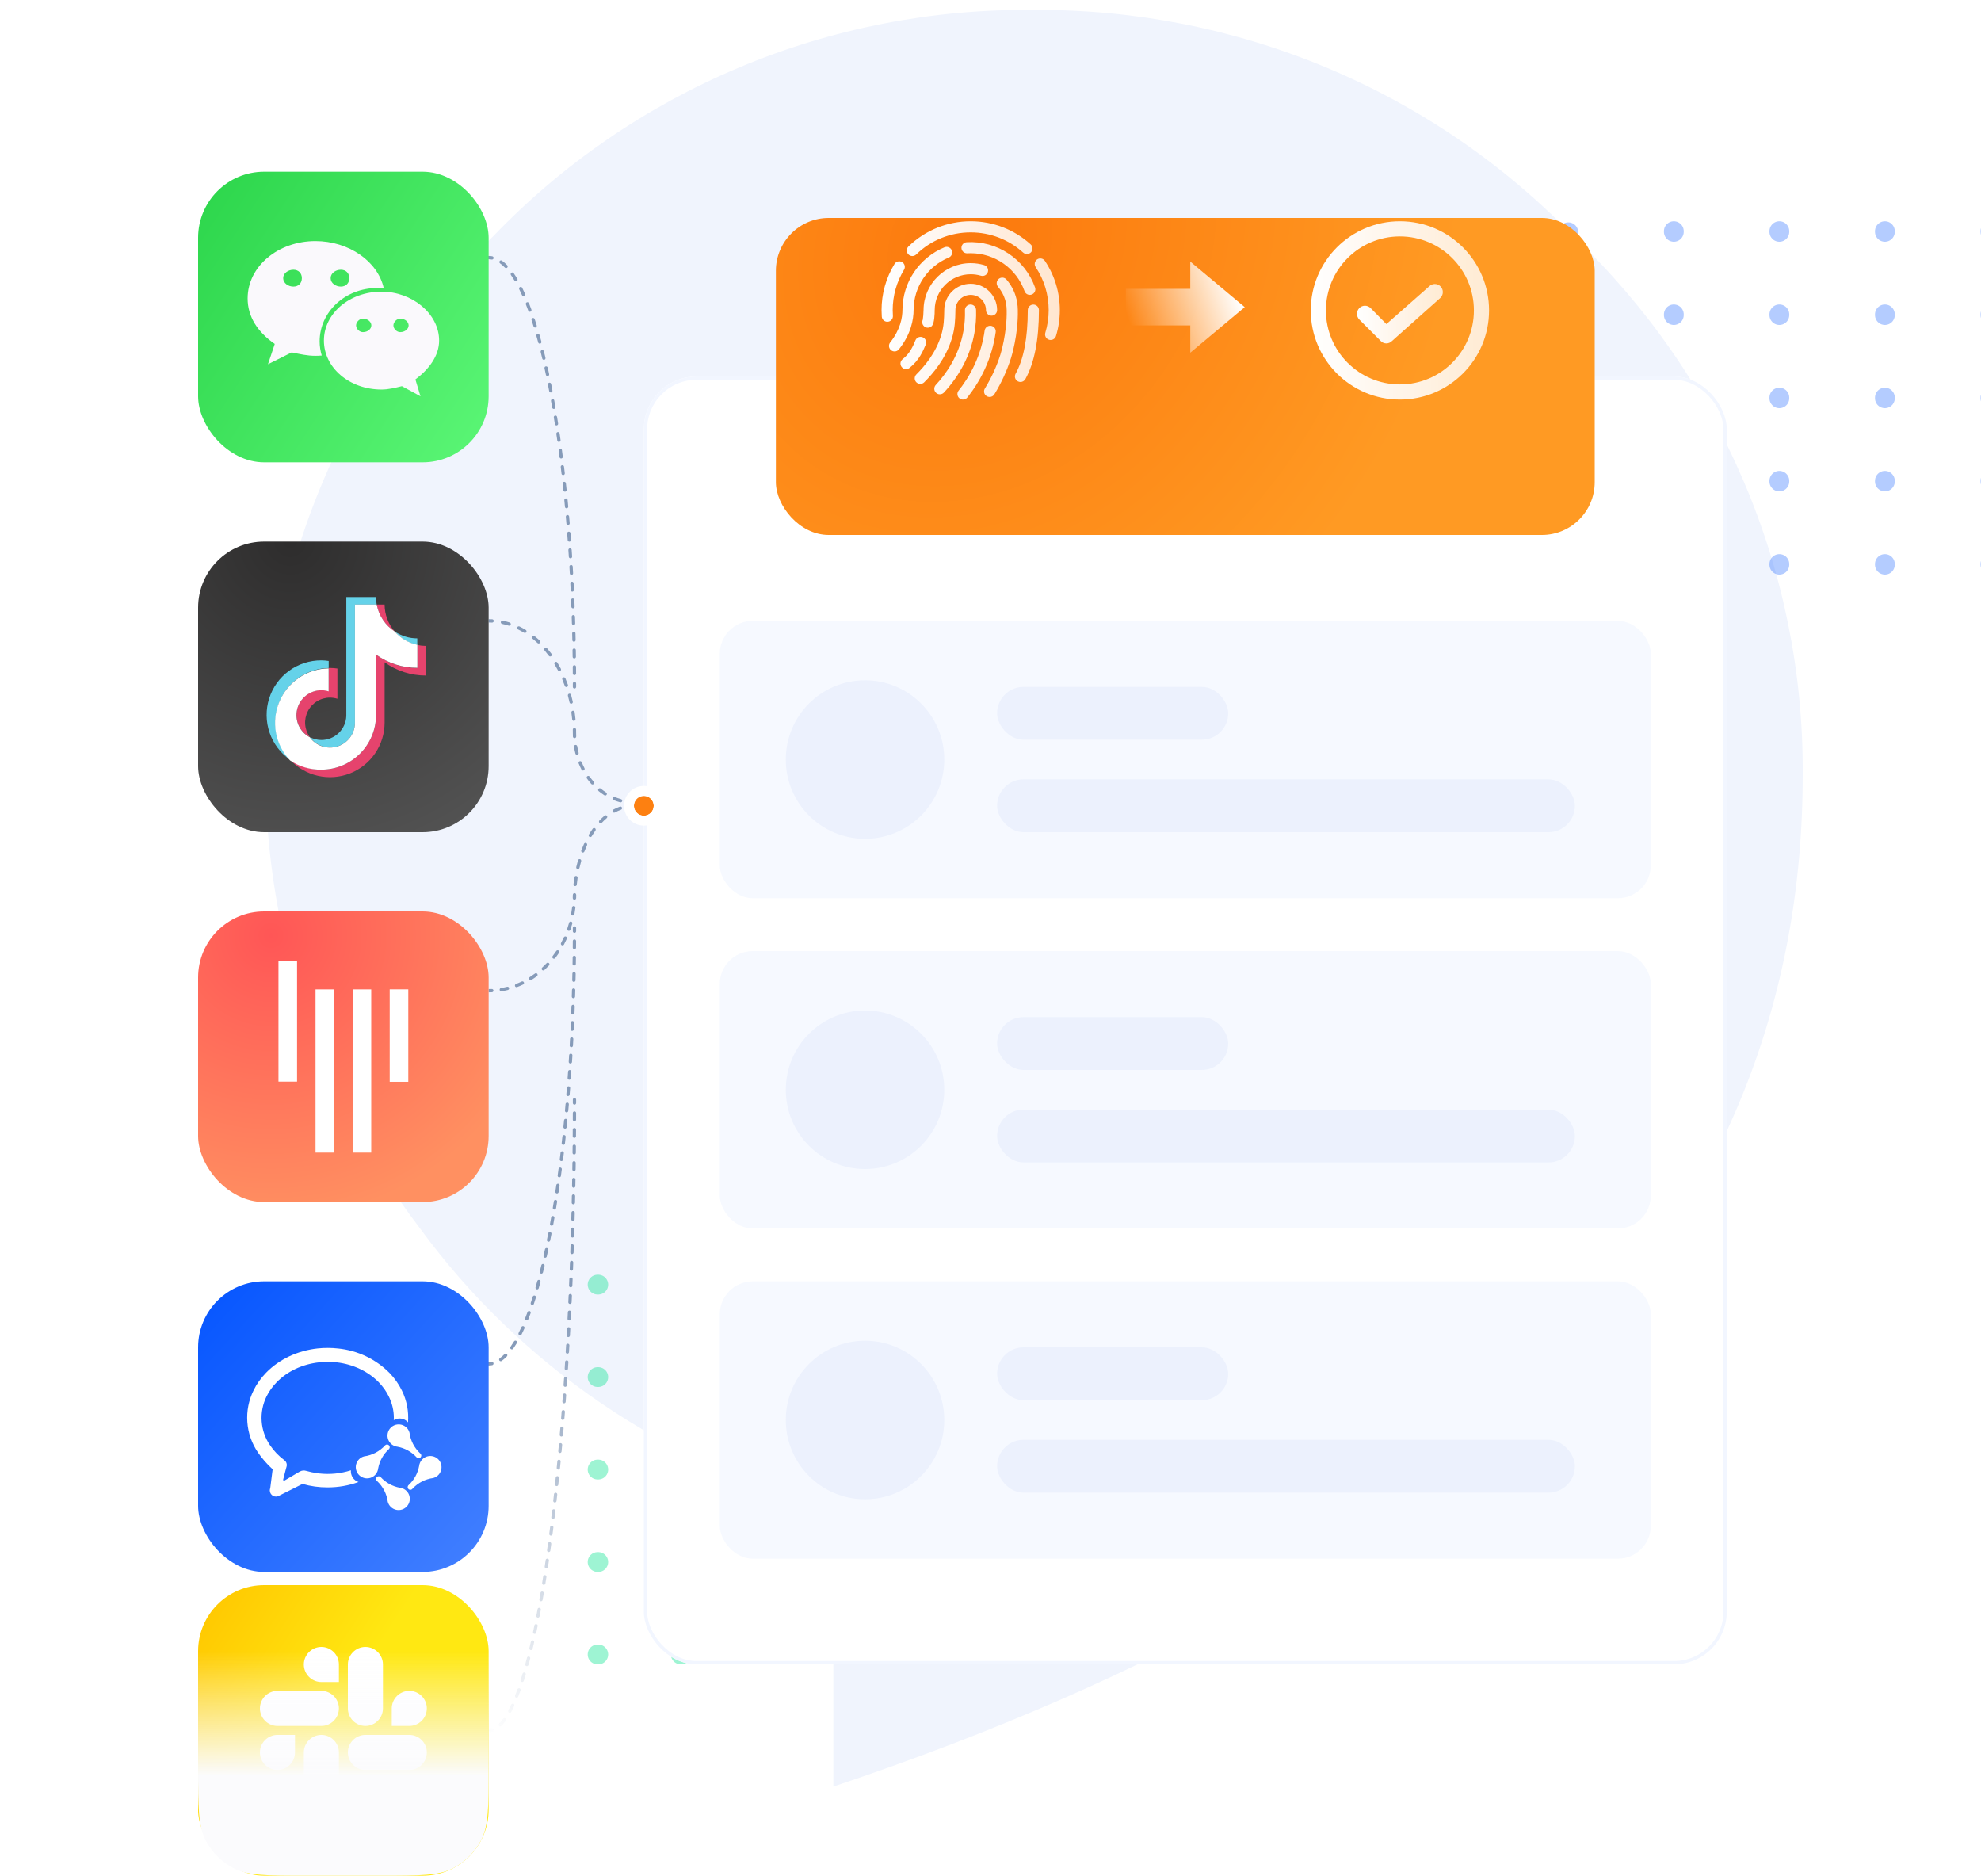 <svg width="600" height="568" viewBox="0 0 600 568" fill="none" xmlns="http://www.w3.org/2000/svg">
    <path d="M476.608 71.597C455.521 49.735 430.139 32.373 402.022 20.578C373.905 8.784 343.648 2.807 313.11 3.014C282.511 2.672 252.17 8.587 223.987 20.388C195.804 32.19 170.387 49.623 149.326 71.597C127.206 92.563 109.675 117.804 97.821 145.755C85.967 173.706 80.042 203.769 80.415 234.08C80.484 283.784 96.863 332.12 127.088 371.813C157.669 413.646 201.957 443.692 252.407 456.834V541.004C448.452 475.255 546.315 372.947 545.997 234.08C546.145 203.759 540.072 173.723 528.144 145.793C516.217 117.863 498.684 92.621 476.608 71.597Z" fill="#F0F4FD" />
    <line x1="475" y1="171.337" x2="475" y2="57.337" stroke="#0555FF" stroke-opacity="0.3" stroke-width="6" stroke-linecap="round" stroke-dasharray="0.2 25" />
    <line x1="506.963" y1="171" x2="506.963" y2="57" stroke="#0555FF" stroke-opacity="0.3" stroke-width="6" stroke-linecap="round" stroke-dasharray="0.2 25" />
    <line x1="570.89" y1="171" x2="570.89" y2="57" stroke="#0555FF" stroke-opacity="0.3" stroke-width="6" stroke-linecap="round" stroke-dasharray="0.2 25" />
    <line x1="602.854" y1="171" x2="602.854" y2="57" stroke="#0555FF" stroke-opacity="0.3" stroke-width="6" stroke-linecap="round" stroke-dasharray="0.2 25" />
    <line x1="538.927" y1="171" x2="538.927" y2="57" stroke="#0555FF" stroke-opacity="0.3" stroke-width="6" stroke-linecap="round" stroke-dasharray="0.2 25" />
    <line x1="181" y1="417" x2="304.85" y2="417" stroke="#0DE592" stroke-opacity="0.4" stroke-width="6" stroke-linecap="round" stroke-dasharray="0.2 25" />
    <line x1="181" y1="389" x2="304.85" y2="389" stroke="#0DE592" stroke-opacity="0.4" stroke-width="6" stroke-linecap="round" stroke-dasharray="0.2 25" />
    <line x1="181" y1="445" x2="304.85" y2="445" stroke="#0DE592" stroke-opacity="0.4" stroke-width="6" stroke-linecap="round" stroke-dasharray="0.2 25" />
    <line x1="181" y1="473" x2="304.85" y2="473" stroke="#0DE592" stroke-opacity="0.4" stroke-width="6" stroke-linecap="round" stroke-dasharray="0.2 25" />
    <line x1="181" y1="501" x2="304.85" y2="501" stroke="#0DE592" stroke-opacity="0.4" stroke-width="6" stroke-linecap="round" stroke-dasharray="0.2 25" />
    <g filter="url(#filter0_d_647_41)">
        <rect x="195" y="94" width="328" height="390" rx="16" fill="white" />
        <rect opacity="0.3" x="218" y="168" width="282" height="84" rx="10" fill="#E1EAFF" />
        <rect opacity="0.3" x="218" y="268" width="282" height="84" rx="10" fill="#E1EAFF" />
        <rect opacity="0.3" x="218" y="368" width="282" height="84" rx="10" fill="#E1EAFF" />
        <rect x="302" y="188" width="70" height="16" rx="8" fill="#ECF1FD" />
        <rect x="302" y="288" width="70" height="16" rx="8" fill="#ECF1FD" />
        <rect x="302" y="388" width="70" height="16" rx="8" fill="#ECF1FD" />
        <rect x="302" y="216" width="175" height="16" rx="8" fill="#ECF1FD" />
        <rect x="302" y="316" width="175" height="16" rx="8" fill="#ECF1FD" />
        <rect x="302" y="416" width="175" height="16" rx="8" fill="#ECF1FD" />
        <circle cx="262" cy="210" r="24" fill="#ECF1FD" />
        <circle cx="262" cy="310" r="24" fill="#ECF1FD" />
        <circle cx="262" cy="410" r="24" fill="#ECF1FD" />
        <rect x="195.5" y="94.5" width="327" height="389" rx="15.5" stroke="#F2F6FF" />
    </g>
    <g filter="url(#filter1_d_647_41)">
        <rect x="235" y="46" width="248" height="96" rx="16" fill="url(#paint0_radial_647_41)" />
    </g>
    <path d="M364.005 86.702L371.545 93.008L364.005 99.315L364.005 98.543L364.005 95.043L360.505 95.043L344.5 95.043L344.5 90.974L360.505 90.974L364.005 90.974L364.005 87.474L364.005 86.702Z" stroke="url(#paint1_linear_647_41)" stroke-width="7" />
    <path d="M451 94C451 108.912 438.912 121 424 121C409.088 121 397 108.912 397 94C397 79.088 409.088 67 424 67C438.912 67 451 79.088 451 94ZM401.59 94C401.59 106.377 411.623 116.41 424 116.41C436.377 116.41 446.41 106.377 446.41 94C446.41 81.623 436.377 71.59 424 71.59C411.623 71.59 401.59 81.623 401.59 94Z" fill="url(#paint2_linear_647_41)" />
    <path fill-rule="evenodd" clip-rule="evenodd" d="M419.846 104L419.861 104L419.875 104C420.509 103.997 421.116 103.745 421.567 103.298L436.269 90.191L436.286 90.174C436.512 89.948 436.692 89.679 436.814 89.382C436.937 89.086 437 88.768 437 88.447C437 88.125 436.937 87.807 436.814 87.511C436.692 87.216 436.514 86.948 436.29 86.723C436.068 86.495 435.802 86.314 435.51 86.189C435.215 86.064 434.899 86 434.579 86C434.259 86 433.943 86.064 433.648 86.189C433.364 86.31 433.106 86.484 432.888 86.703L419.909 98.138L415.13 93.298C414.905 93.07 414.638 92.89 414.343 92.766C414.049 92.643 413.733 92.579 413.414 92.579C413.095 92.579 412.779 92.643 412.485 92.766C412.191 92.89 411.923 93.07 411.698 93.298L411.694 93.302L411.69 93.307C411.247 93.769 411 94.386 411 95.028C411 95.67 411.247 96.287 411.69 96.749L411.696 96.754L418.209 103.277C418.642 103.722 419.228 103.98 419.846 104Z" fill="url(#paint3_linear_647_41)" />
    <path d="M275.126 77.034C274.969 76.875 274.845 76.687 274.761 76.481C274.677 76.274 274.635 76.052 274.637 75.829C274.64 75.608 274.687 75.39 274.774 75.187C274.862 74.984 274.989 74.8 275.147 74.646C280.219 69.716 286.914 67 294 67C300.736 67 307.187 69.486 312.166 74.001C312.33 74.149 312.463 74.328 312.557 74.528C312.652 74.728 312.706 74.945 312.716 75.166C312.726 75.387 312.693 75.608 312.618 75.816C312.543 76.024 312.427 76.215 312.278 76.378C311.649 77.065 310.583 77.115 309.893 76.49C305.538 72.541 299.893 70.365 294 70.365C287.799 70.365 281.942 72.741 277.504 77.055C277.189 77.362 276.766 77.534 276.326 77.533C276.103 77.533 275.882 77.489 275.676 77.403C275.47 77.318 275.283 77.192 275.126 77.034ZM267.071 95.873C267.024 95.219 267 94.564 267 93.909C266.997 88.981 268.353 84.148 270.918 79.941C271.405 79.147 272.441 78.896 273.237 79.378C273.427 79.493 273.591 79.643 273.722 79.821C273.853 80 273.948 80.202 274 80.417C274.053 80.632 274.062 80.855 274.028 81.073C273.994 81.292 273.918 81.501 273.803 81.69C271.559 85.371 270.374 89.598 270.377 93.909C270.377 94.48 270.398 95.06 270.439 95.632C270.455 95.863 270.424 96.095 270.346 96.314C270.269 96.532 270.147 96.732 269.989 96.901C269.831 97.07 269.639 97.205 269.427 97.297C269.214 97.389 268.985 97.436 268.753 97.435C267.869 97.436 267.135 96.754 267.071 95.873ZM317.724 102.88C317.512 102.816 317.315 102.711 317.144 102.571C316.973 102.431 316.831 102.258 316.727 102.063C316.623 101.868 316.558 101.654 316.536 101.434C316.515 101.214 316.537 100.992 316.601 100.78C317.281 98.553 317.625 96.237 317.623 93.909C317.623 89.245 316.257 84.738 313.676 80.874C313.553 80.691 313.467 80.484 313.424 80.267C313.382 80.05 313.382 79.827 313.425 79.61C313.469 79.394 313.555 79.188 313.678 79.004C313.802 78.82 313.96 78.663 314.145 78.541C314.921 78.026 315.968 78.235 316.486 79.009C319.438 83.427 321 88.578 321 93.908C321.002 96.569 320.608 99.215 319.831 101.76C319.725 102.106 319.511 102.408 319.22 102.622C318.93 102.837 318.578 102.953 318.217 102.953C318.05 102.953 317.884 102.929 317.724 102.88H317.724ZM279.9 98.823C279.625 98.584 279.436 98.261 279.36 97.905C279.285 97.548 279.327 97.177 279.481 96.846C279.583 96.363 279.723 94.792 279.723 93.858C279.754 86.037 286.158 79.68 294 79.68C295.384 79.68 296.752 79.877 298.066 80.266C298.278 80.328 298.476 80.432 298.648 80.571C298.82 80.71 298.963 80.881 299.069 81.076C299.175 81.27 299.241 81.483 299.264 81.703C299.287 81.923 299.267 82.145 299.204 82.358C298.937 83.25 297.998 83.757 297.105 83.492C296.097 83.194 295.051 83.044 294 83.045C288.013 83.045 283.123 87.898 283.1 93.865C283.1 95.023 283.02 97.825 282.283 98.665C282.124 98.846 281.929 98.991 281.709 99.09C281.49 99.189 281.252 99.24 281.012 99.239C280.603 99.24 280.208 99.092 279.9 98.823ZM298.855 119.966C298.666 119.851 298.501 119.701 298.371 119.522C298.24 119.344 298.146 119.141 298.093 118.926C298.041 118.711 298.032 118.488 298.066 118.27C298.101 118.051 298.178 117.841 298.293 117.653C300.272 114.423 301.848 110.988 302.98 107.443C303.001 107.377 305.052 100.88 304.9 93.945C304.872 92.684 304.721 91.676 304.41 90.678C303.971 89.269 303.248 87.966 302.284 86.849C302.14 86.681 302.03 86.487 301.961 86.276C301.893 86.066 301.866 85.844 301.883 85.624C301.9 85.404 301.961 85.189 302.061 84.992C302.162 84.795 302.3 84.62 302.469 84.476C303.177 83.872 304.241 83.954 304.849 84.66C306.112 86.124 307.06 87.833 307.635 89.679C308.044 90.989 308.242 92.282 308.276 93.872C308.44 101.387 306.288 108.181 306.196 108.466C304.984 112.265 303.295 115.946 301.175 119.406C301.024 119.653 300.812 119.857 300.56 119.998C300.307 120.139 300.022 120.213 299.733 120.212C299.423 120.212 299.12 120.127 298.856 119.966H298.855ZM269.894 106.056C269.72 105.92 269.575 105.75 269.467 105.557C269.36 105.363 269.291 105.151 269.265 104.931C269.24 104.712 269.258 104.489 269.319 104.276C269.38 104.064 269.482 103.865 269.619 103.692C272.688 99.834 273.332 96.179 273.332 93.793C273.381 85.492 278.377 78.074 286.058 74.885C286.918 74.528 287.905 74.933 288.266 75.792C288.351 75.996 288.395 76.215 288.395 76.436C288.396 76.658 288.353 76.877 288.268 77.081C288.184 77.286 288.06 77.471 287.903 77.628C287.747 77.784 287.561 77.908 287.357 77.993C280.93 80.66 276.75 86.866 276.709 93.803C276.709 96.714 275.937 101.165 272.266 105.782C272.107 105.982 271.906 106.142 271.677 106.253C271.447 106.363 271.196 106.42 270.942 106.42C270.561 106.421 270.192 106.292 269.894 106.056ZM308.264 115.464C308.07 115.358 307.899 115.214 307.761 115.041C307.623 114.868 307.52 114.67 307.459 114.458C307.398 114.245 307.379 114.022 307.404 113.803C307.429 113.583 307.497 113.37 307.604 113.177C310.051 108.769 311.292 102.285 311.292 93.908C311.292 93.686 311.336 93.467 311.421 93.263C311.507 93.059 311.631 92.873 311.788 92.717C311.945 92.561 312.131 92.437 312.335 92.352C312.54 92.268 312.759 92.225 312.981 92.225C313.202 92.225 313.421 92.268 313.626 92.352C313.83 92.437 314.016 92.561 314.173 92.717C314.33 92.873 314.454 93.059 314.539 93.263C314.624 93.467 314.668 93.686 314.668 93.908C314.668 102.862 313.286 109.893 310.558 114.806C310.412 115.07 310.197 115.289 309.937 115.442C309.678 115.595 309.381 115.675 309.08 115.675C308.794 115.675 308.514 115.602 308.264 115.464ZM310.311 88.172C307.876 81.296 301.322 76.675 294 76.675C293.66 76.675 293.321 76.685 292.985 76.704C292.056 76.758 291.259 76.049 291.204 75.12C291.192 74.899 291.223 74.678 291.296 74.469C291.369 74.26 291.483 74.068 291.631 73.903C291.778 73.738 291.957 73.604 292.157 73.508C292.356 73.412 292.573 73.357 292.794 73.345C302.008 72.819 310.452 78.457 313.495 87.052C313.569 87.26 313.601 87.481 313.589 87.702C313.577 87.923 313.521 88.139 313.426 88.339C313.33 88.538 313.196 88.717 313.031 88.864C312.866 89.012 312.674 89.126 312.465 89.198C312.285 89.263 312.095 89.295 311.903 89.295C311.554 89.295 311.214 89.187 310.929 88.986C310.643 88.785 310.428 88.5 310.311 88.172ZM273.09 111.13C272.953 110.956 272.852 110.757 272.793 110.544C272.733 110.331 272.717 110.108 272.743 109.889C272.77 109.669 272.84 109.457 272.949 109.265C273.058 109.072 273.204 108.903 273.379 108.768C275.612 107.025 276.528 104.82 277.265 103.049C277.624 102.189 278.61 101.782 279.47 102.138C279.675 102.222 279.861 102.346 280.018 102.502C280.175 102.658 280.299 102.844 280.384 103.048C280.469 103.252 280.513 103.471 280.513 103.692C280.513 103.914 280.469 104.133 280.384 104.337C279.591 106.245 278.392 109.129 275.46 111.418C275.163 111.65 274.797 111.776 274.421 111.775C274.164 111.776 273.911 111.718 273.681 111.606C273.45 111.494 273.248 111.332 273.09 111.13L273.09 111.13ZM291.664 121C291.283 121 290.912 120.871 290.614 120.634C290.44 120.496 290.296 120.326 290.188 120.133C290.081 119.94 290.013 119.727 289.988 119.507C289.963 119.288 289.981 119.065 290.043 118.853C290.104 118.64 290.207 118.442 290.345 118.269C291.687 116.589 293.625 113.846 295.234 110.33C296.743 107.031 297.725 103.683 298.234 100.093C298.265 99.873 298.339 99.662 298.452 99.472C298.565 99.281 298.714 99.115 298.891 98.982C299.069 98.849 299.27 98.752 299.485 98.697C299.699 98.642 299.923 98.63 300.142 98.662C300.361 98.692 300.572 98.766 300.763 98.878C300.954 98.99 301.121 99.138 301.254 99.315C301.388 99.492 301.485 99.693 301.54 99.907C301.596 100.121 301.608 100.345 301.578 100.564C301.022 104.478 299.952 108.129 298.306 111.725C296.556 115.554 294.447 118.537 292.986 120.365C292.828 120.564 292.627 120.724 292.398 120.834C292.169 120.944 291.918 121 291.664 121ZM282.973 117.782C282.965 117.562 283 117.341 283.077 117.134C283.154 116.927 283.271 116.737 283.422 116.575C286.504 113.257 290.46 107.733 291.802 100.265C292.175 98.18 292.328 96.062 292.259 93.945C292.252 93.724 292.289 93.503 292.367 93.296C292.446 93.089 292.564 92.9 292.716 92.739C292.868 92.577 293.05 92.448 293.251 92.357C293.453 92.266 293.671 92.216 293.892 92.209C294.82 92.174 295.604 92.908 295.634 93.837C295.71 96.189 295.54 98.542 295.125 100.858C293.95 107.404 290.76 113.629 285.899 118.861C285.741 119.032 285.549 119.168 285.336 119.26C285.123 119.353 284.892 119.401 284.66 119.4C283.754 119.402 283.009 118.687 282.973 117.782ZM278.733 116.252C278.289 116.252 277.862 116.077 277.545 115.765C277.388 115.61 277.263 115.425 277.177 115.221C277.091 115.018 277.046 114.799 277.045 114.578C277.044 114.357 277.086 114.137 277.17 113.933C277.254 113.728 277.378 113.542 277.534 113.386C279.966 110.936 283.397 107.032 285.091 101.447C285.908 98.754 285.95 96.356 285.988 94.242L285.995 93.876C285.994 89.508 289.586 85.929 294 85.929C298.414 85.929 302.005 89.508 302.005 93.908C302.005 94.129 301.961 94.348 301.876 94.552C301.791 94.757 301.667 94.942 301.51 95.099C301.354 95.255 301.168 95.379 300.963 95.463C300.759 95.548 300.539 95.591 300.318 95.591C300.097 95.591 299.877 95.548 299.672 95.464C299.468 95.379 299.282 95.255 299.125 95.099C298.968 94.943 298.843 94.757 298.758 94.553C298.673 94.348 298.629 94.129 298.629 93.908C298.629 91.364 296.552 89.295 294 89.295C291.447 89.295 289.371 91.364 289.371 93.908L289.364 94.301C289.324 96.519 289.276 99.28 288.324 102.42C286.411 108.723 282.62 113.047 279.933 115.753C279.776 115.911 279.589 116.037 279.383 116.122C279.177 116.208 278.956 116.252 278.733 116.252V116.252Z" fill="url(#paint4_linear_647_41)" />
    <path d="M174.5 281C174.5 280.724 174.276 280.5 174 280.5C173.724 280.5 173.5 280.724 173.5 281L174.5 281ZM148 412.5C147.724 412.5 147.5 412.724 147.5 413C147.5 413.276 147.724 413.5 148 413.5L148 412.5ZM149.076 413.399C149.347 413.348 149.525 413.086 149.474 412.815C149.423 412.543 149.162 412.365 148.89 412.416L149.076 413.399ZM151.372 411.294C151.147 411.455 151.095 411.767 151.256 411.992C151.417 412.216 151.729 412.268 151.954 412.107L151.372 411.294ZM153.52 410.747C153.713 410.55 153.71 410.233 153.512 410.04C153.315 409.847 152.998 409.851 152.805 410.048L153.52 410.747ZM154.619 407.833C154.46 408.059 154.515 408.371 154.74 408.53C154.966 408.689 155.278 408.635 155.437 408.409L154.619 407.833ZM156.535 406.716C156.677 406.479 156.6 406.172 156.364 406.03C156.127 405.887 155.82 405.964 155.678 406.201L156.535 406.716ZM157.079 403.634C156.956 403.881 157.056 404.182 157.303 404.305C157.55 404.429 157.85 404.328 157.974 404.081L157.079 403.634ZM158.835 402.268C158.949 402.016 158.837 401.72 158.585 401.606C158.334 401.493 158.038 401.604 157.924 401.856L158.835 402.268ZM159.071 399.144C158.969 399.401 159.095 399.692 159.351 399.794C159.608 399.896 159.898 399.77 160 399.514L159.071 399.144ZM160.714 397.647C160.81 397.387 160.677 397.1 160.418 397.005C160.159 396.909 159.871 397.042 159.776 397.301L160.714 397.647ZM160.748 394.522C160.661 394.784 160.803 395.067 161.065 395.154C161.327 395.241 161.61 395.099 161.697 394.837L160.748 394.522ZM162.306 392.949C162.389 392.686 162.242 392.405 161.978 392.323C161.715 392.24 161.434 392.387 161.352 392.651L162.306 392.949ZM162.204 389.808C162.128 390.073 162.281 390.35 162.546 390.427C162.812 390.503 163.089 390.35 163.165 390.084L162.204 389.808ZM163.697 388.183C163.77 387.917 163.612 387.642 163.346 387.569C163.08 387.497 162.805 387.654 162.732 387.92L163.697 388.183ZM163.483 385.06C163.415 385.327 163.577 385.599 163.845 385.667C164.113 385.735 164.385 385.572 164.452 385.305L163.483 385.06ZM164.932 383.362C164.996 383.093 164.831 382.823 164.563 382.758C164.294 382.694 164.024 382.859 163.96 383.127L164.932 383.362ZM164.627 380.259C164.567 380.529 164.736 380.796 165.005 380.857C165.275 380.918 165.542 380.748 165.603 380.479L164.627 380.259ZM166.033 378.524C166.091 378.254 165.92 377.988 165.65 377.93C165.38 377.872 165.114 378.043 165.056 378.313L166.033 378.524ZM165.658 375.427C165.603 375.698 165.778 375.962 166.049 376.016C166.319 376.071 166.583 375.896 166.638 375.625L165.658 375.427ZM167.024 373.675C167.076 373.403 166.899 373.141 166.628 373.089C166.357 373.036 166.095 373.213 166.042 373.484L167.024 373.675ZM166.589 370.574C166.54 370.846 166.72 371.106 166.991 371.156C167.263 371.206 167.524 371.025 167.573 370.754L166.589 370.574ZM167.922 368.804C167.969 368.532 167.788 368.272 167.516 368.225C167.244 368.177 166.984 368.359 166.937 368.631L167.922 368.804ZM167.434 365.707C167.389 365.979 167.574 366.237 167.846 366.282C168.119 366.327 168.376 366.142 168.421 365.87L167.434 365.707ZM168.738 363.917C168.781 363.644 168.595 363.388 168.322 363.344C168.05 363.301 167.793 363.487 167.75 363.76L168.738 363.917ZM168.203 360.828C168.162 361.101 168.35 361.356 168.623 361.397C168.896 361.438 169.151 361.25 169.192 360.976L168.203 360.828ZM169.48 359.017C169.52 358.744 169.33 358.49 169.057 358.451C168.783 358.411 168.53 358.601 168.49 358.874L169.48 359.017ZM168.902 355.94C168.865 356.214 169.056 356.466 169.33 356.503C169.603 356.54 169.855 356.349 169.893 356.075L168.902 355.94ZM170.156 354.106C170.192 353.832 169.999 353.581 169.725 353.545C169.451 353.51 169.2 353.702 169.164 353.976L170.156 354.106ZM169.538 351.043C169.504 351.317 169.699 351.567 169.973 351.601C170.247 351.635 170.497 351.44 170.53 351.166L169.538 351.043ZM170.771 349.186C170.803 348.912 170.607 348.663 170.333 348.63C170.059 348.598 169.81 348.794 169.778 349.068L170.771 349.186ZM170.116 346.138C170.085 346.412 170.283 346.66 170.557 346.69C170.832 346.721 171.079 346.524 171.11 346.249L170.116 346.138ZM171.328 344.265C171.357 343.99 171.159 343.744 170.884 343.714C170.61 343.685 170.363 343.883 170.333 344.158L171.328 344.265ZM170.64 341.224C170.612 341.499 170.812 341.744 171.087 341.772C171.362 341.8 171.607 341.6 171.635 341.325L170.64 341.224ZM171.831 339.346C171.858 339.071 171.657 338.827 171.382 338.8C171.107 338.774 170.862 338.975 170.836 339.25L171.831 339.346ZM171.113 336.302C171.088 336.577 171.291 336.82 171.566 336.845C171.841 336.87 172.084 336.668 172.109 336.393L171.113 336.302ZM172.285 334.42C172.309 334.145 172.105 333.903 171.83 333.879C171.555 333.855 171.312 334.058 171.288 334.333L172.285 334.42ZM171.538 331.372C171.516 331.647 171.721 331.889 171.996 331.911C172.271 331.933 172.512 331.728 172.535 331.453L171.538 331.372ZM172.691 329.487C172.713 329.212 172.507 328.971 172.232 328.95C171.956 328.928 171.716 329.134 171.694 329.409L172.691 329.487ZM171.917 326.436C171.898 326.712 172.105 326.951 172.38 326.971C172.655 326.991 172.895 326.784 172.915 326.508L171.917 326.436ZM173.053 324.546C173.072 324.27 172.864 324.032 172.589 324.013C172.313 323.994 172.074 324.202 172.056 324.477L173.053 324.546ZM172.251 321.515C172.234 321.791 172.443 322.028 172.719 322.046C172.994 322.063 173.232 321.854 173.249 321.578L172.251 321.515ZM173.372 319.597C173.388 319.322 173.178 319.085 172.903 319.068C172.627 319.052 172.39 319.262 172.374 319.537L173.372 319.597ZM172.543 316.585C172.528 316.861 172.74 317.097 173.015 317.112C173.291 317.127 173.527 316.916 173.542 316.64L172.543 316.585ZM173.648 314.654C173.662 314.378 173.45 314.143 173.175 314.128C172.899 314.114 172.664 314.326 172.649 314.602L173.648 314.654ZM172.795 311.648C172.782 311.924 172.995 312.158 173.271 312.171C173.547 312.184 173.781 311.971 173.794 311.695L172.795 311.648ZM173.884 309.716C173.896 309.44 173.682 309.206 173.406 309.194C173.13 309.182 172.897 309.396 172.884 309.672L173.884 309.716ZM173.007 306.703C172.996 306.979 173.211 307.211 173.487 307.222C173.763 307.233 173.996 307.018 174.006 306.742L173.007 306.703ZM174.08 304.77C174.09 304.494 173.874 304.262 173.598 304.252C173.322 304.242 173.09 304.458 173.081 304.734L174.08 304.77ZM173.18 301.762C173.171 302.038 173.388 302.268 173.664 302.277C173.94 302.286 174.171 302.069 174.18 301.793L173.18 301.762ZM174.238 299.817C174.246 299.541 174.028 299.311 173.752 299.303C173.476 299.295 173.246 299.512 173.238 299.789L174.238 299.817ZM173.315 296.827C173.308 297.103 173.527 297.332 173.803 297.339C174.079 297.345 174.308 297.127 174.315 296.851L173.315 296.827ZM174.358 294.862C174.364 294.586 174.145 294.358 173.869 294.352C173.593 294.346 173.364 294.566 173.359 294.842L174.358 294.862ZM173.413 291.885C173.408 292.161 173.629 292.389 173.905 292.393C174.181 292.397 174.408 292.177 174.413 291.901L173.413 291.885ZM174.442 289.92C174.445 289.644 174.224 289.417 173.948 289.414C173.672 289.41 173.445 289.631 173.442 289.907L174.442 289.92ZM173.474 286.936C173.472 287.212 173.694 287.438 173.97 287.441C174.246 287.443 174.472 287.221 174.474 286.945L173.474 286.936ZM174.488 284.97C174.49 284.694 174.268 284.469 173.991 284.468C173.715 284.466 173.49 284.689 173.488 284.965L174.488 284.97ZM173.499 281.994C173.499 282.27 173.722 282.494 173.999 282.495C174.275 282.495 174.499 282.271 174.499 281.995L173.499 281.994ZM148 413.5C148.361 413.5 148.719 413.466 149.076 413.399L148.89 412.416C148.594 412.472 148.297 412.5 148 412.5L148 413.5ZM151.954 412.107C152.486 411.726 153.008 411.272 153.52 410.747L152.805 410.048C152.327 410.537 151.849 410.952 151.372 411.294L151.954 412.107ZM155.437 408.409C155.807 407.882 156.173 407.317 156.535 406.716L155.678 406.201C155.327 406.784 154.974 407.328 154.619 407.833L155.437 408.409ZM157.974 404.081C158.264 403.502 158.551 402.897 158.835 402.268L157.924 401.856C157.645 402.474 157.363 403.067 157.079 403.634L157.974 404.081ZM160 399.514C160.241 398.909 160.478 398.287 160.714 397.647L159.776 397.301C159.543 397.933 159.308 398.548 159.071 399.144L160 399.514ZM161.697 394.837C161.902 394.222 162.105 393.592 162.306 392.949L161.352 392.651C161.152 393.288 160.951 393.912 160.748 394.522L161.697 394.837ZM163.165 390.084C163.344 389.461 163.521 388.827 163.697 388.183L162.732 387.92C162.558 388.56 162.382 389.19 162.204 389.808L163.165 390.084ZM164.452 385.305C164.614 384.666 164.773 384.019 164.932 383.362L163.96 383.127C163.802 383.781 163.643 384.425 163.483 385.06L164.452 385.305ZM165.603 380.479C165.748 379.835 165.891 379.183 166.033 378.524L165.056 378.313C164.914 378.97 164.772 379.619 164.627 380.259L165.603 380.479ZM166.638 375.625C166.768 374.982 166.897 374.332 167.024 373.675L166.042 373.484C165.915 374.139 165.787 374.786 165.658 375.427L166.638 375.625ZM167.573 370.754C167.691 370.11 167.807 369.46 167.922 368.804L166.937 368.631C166.822 369.285 166.706 369.932 166.589 370.574L167.573 370.754ZM168.421 365.87C168.528 365.224 168.633 364.573 168.738 363.917L167.75 363.76C167.646 364.414 167.541 365.063 167.434 365.707L168.421 365.87ZM169.192 360.976C169.289 360.328 169.385 359.675 169.48 359.017L168.49 358.874C168.396 359.53 168.3 360.181 168.203 360.828L169.192 360.976ZM169.893 356.075C169.982 355.423 170.069 354.767 170.156 354.106L169.164 353.976C169.078 354.635 168.991 355.29 168.902 355.94L169.893 356.075ZM170.53 351.166C170.612 350.51 170.692 349.85 170.771 349.186L169.778 349.068C169.699 349.73 169.619 350.388 169.538 351.043L170.53 351.166ZM171.11 346.249C171.183 345.591 171.256 344.93 171.328 344.265L170.333 344.158C170.262 344.821 170.19 345.481 170.116 346.138L171.11 346.249ZM171.635 341.325C171.701 340.668 171.767 340.009 171.831 339.346L170.836 339.25C170.771 339.911 170.706 340.569 170.64 341.224L171.635 341.325ZM172.109 336.393C172.169 335.738 172.227 335.081 172.285 334.42L171.288 334.333C171.231 334.993 171.173 335.649 171.113 336.302L172.109 336.393ZM172.535 331.453C172.588 330.8 172.64 330.145 172.691 329.487L171.694 329.409C171.643 330.066 171.591 330.72 171.538 331.372L172.535 331.453ZM172.915 326.508C172.962 325.856 173.008 325.202 173.053 324.546L172.056 324.477C172.01 325.132 171.964 325.785 171.917 326.436L172.915 326.508ZM173.249 321.578C173.291 320.92 173.332 320.26 173.372 319.597L172.374 319.537C172.334 320.199 172.293 320.858 172.251 321.515L173.249 321.578ZM173.542 316.64C173.578 315.98 173.614 315.318 173.648 314.654L172.649 314.602C172.615 315.265 172.58 315.926 172.543 316.585L173.542 316.64ZM173.794 311.695C173.825 311.037 173.855 310.377 173.884 309.716L172.884 309.672C172.856 310.333 172.826 310.991 172.795 311.648L173.794 311.695ZM174.006 306.742C174.032 306.086 174.056 305.429 174.08 304.77L173.081 304.734C173.057 305.392 173.032 306.048 173.007 306.703L174.006 306.742ZM174.18 301.793C174.2 301.136 174.219 300.477 174.238 299.817L173.238 299.789C173.22 300.448 173.2 301.106 173.18 301.762L174.18 301.793ZM174.315 296.851C174.33 296.189 174.345 295.527 174.358 294.862L173.359 294.842C173.345 295.505 173.33 296.167 173.315 296.827L174.315 296.851ZM174.413 291.901C174.423 291.242 174.433 290.582 174.442 289.92L173.442 289.907C173.433 290.568 173.423 291.227 173.413 291.885L174.413 291.901ZM174.474 286.945C174.48 286.288 174.485 285.63 174.488 284.97L173.488 284.965C173.485 285.623 173.48 286.28 173.474 286.936L174.474 286.945ZM174.499 281.995C174.5 281.664 174.5 281.332 174.5 281L173.5 281C173.5 281.332 173.5 281.663 173.499 281.994L174.499 281.995Z" fill="#869BB9" />
    <path d="M174.5 333C174.5 332.724 174.276 332.5 174 332.5C173.724 332.5 173.5 332.724 173.5 333L174.5 333ZM148 523.5C147.724 523.5 147.5 523.724 147.5 524C147.5 524.276 147.724 524.5 148 524.5L148 523.5ZM149.123 524.346C149.389 524.273 149.546 523.998 149.473 523.731C149.399 523.465 149.124 523.309 148.858 523.382L149.123 524.346ZM151.15 521.928C150.953 522.122 150.951 522.438 151.146 522.635C151.34 522.831 151.656 522.833 151.853 522.639L151.15 521.928ZM153.203 521.047C153.366 520.824 153.317 520.511 153.094 520.349C152.871 520.186 152.558 520.235 152.395 520.458L153.203 521.047ZM153.962 517.929C153.831 518.172 153.922 518.476 154.166 518.606C154.409 518.737 154.712 518.646 154.843 518.403L153.962 517.929ZM155.741 516.606C155.858 516.356 155.75 516.058 155.5 515.941C155.25 515.824 154.952 515.932 154.835 516.183L155.741 516.606ZM156.011 513.438C155.909 513.695 156.035 513.985 156.292 514.087C156.549 514.188 156.839 514.062 156.941 513.805L156.011 513.438ZM157.66 511.896C157.754 511.636 157.619 511.349 157.359 511.256C157.1 511.162 156.813 511.297 156.719 511.557L157.66 511.896ZM157.691 508.693C157.606 508.956 157.751 509.238 158.014 509.322C158.277 509.406 158.559 509.261 158.643 508.998L157.691 508.693ZM159.229 507.105C159.308 506.84 159.158 506.562 158.893 506.483C158.629 506.403 158.35 506.554 158.271 506.818L159.229 507.105ZM159.099 503.919C159.027 504.185 159.184 504.46 159.45 504.533C159.716 504.606 159.991 504.449 160.064 504.183L159.099 503.919ZM160.582 502.231C160.651 501.964 160.491 501.691 160.223 501.622C159.956 501.553 159.683 501.713 159.614 501.981L160.582 502.231ZM160.339 499.068C160.274 499.337 160.44 499.607 160.708 499.671C160.977 499.735 161.247 499.57 161.311 499.301L160.339 499.068ZM161.774 497.322C161.836 497.052 161.668 496.784 161.398 496.723C161.129 496.661 160.861 496.83 160.799 497.099L161.774 497.322ZM161.446 494.175C161.388 494.445 161.56 494.711 161.83 494.769C162.1 494.827 162.366 494.654 162.424 494.384L161.446 494.175ZM162.841 492.395C162.896 492.124 162.722 491.86 162.451 491.805C162.181 491.749 161.917 491.923 161.861 492.194L162.841 492.395ZM162.447 489.255C162.394 489.526 162.572 489.788 162.843 489.841C163.114 489.893 163.376 489.716 163.429 489.445L162.447 489.255ZM163.807 487.456C163.857 487.184 163.678 486.923 163.407 486.873C163.135 486.822 162.874 487.001 162.824 487.273L163.807 487.456ZM163.361 484.312C163.313 484.584 163.494 484.843 163.766 484.891C164.038 484.939 164.298 484.758 164.346 484.486L163.361 484.312ZM164.69 482.504C164.736 482.232 164.553 481.974 164.281 481.927C164.009 481.881 163.751 482.064 163.704 482.336L164.69 482.504ZM164.201 479.348C164.157 479.621 164.342 479.878 164.615 479.922C164.887 479.966 165.144 479.781 165.188 479.509L164.201 479.348ZM165.503 477.537C165.546 477.265 165.36 477.009 165.087 476.966C164.814 476.923 164.558 477.109 164.516 477.382L165.503 477.537ZM164.979 474.366C164.938 474.639 165.126 474.893 165.399 474.934C165.672 474.975 165.927 474.787 165.968 474.514L164.979 474.366ZM166.257 472.552C166.297 472.279 166.108 472.025 165.834 471.986C165.561 471.946 165.307 472.135 165.268 472.409L166.257 472.552ZM165.693 469.418C165.655 469.692 165.846 469.944 166.119 469.982C166.393 470.02 166.645 469.83 166.683 469.556L165.693 469.418ZM166.959 467.547C166.995 467.273 166.804 467.021 166.53 466.985C166.256 466.948 166.004 467.14 165.968 467.413L166.959 467.547ZM166.359 464.449C166.324 464.723 166.517 464.974 166.791 465.009C167.065 465.044 167.315 464.851 167.351 464.577L166.359 464.449ZM167.608 462.563C167.642 462.289 167.448 462.039 167.174 462.005C166.9 461.97 166.65 462.165 166.615 462.439L167.608 462.563ZM166.982 459.455C166.949 459.73 167.145 459.979 167.419 460.012C167.693 460.045 167.942 459.849 167.975 459.575L166.982 459.455ZM168.212 457.582C168.244 457.308 168.048 457.059 167.773 457.027C167.499 456.995 167.251 457.191 167.219 457.466L168.212 457.582ZM167.566 454.436C167.535 454.71 167.733 454.958 168.007 454.989C168.282 455.019 168.529 454.822 168.56 454.548L167.566 454.436ZM168.779 452.574C168.809 452.299 168.611 452.053 168.336 452.023C168.061 451.993 167.815 452.191 167.785 452.465L168.779 452.574ZM168.106 449.469C168.077 449.743 168.276 449.989 168.551 450.018C168.825 450.047 169.071 449.848 169.1 449.573L168.106 449.469ZM169.31 447.546C169.338 447.271 169.138 447.026 168.863 446.998C168.589 446.97 168.343 447.17 168.315 447.445L169.31 447.546ZM168.613 444.471C168.586 444.746 168.787 444.99 169.062 445.017C169.336 445.044 169.581 444.843 169.608 444.568L168.613 444.471ZM169.802 442.564C169.828 442.29 169.627 442.045 169.352 442.019C169.077 441.993 168.833 442.195 168.806 442.469L169.802 442.564ZM169.089 439.442C169.064 439.717 169.267 439.96 169.542 439.986C169.817 440.011 170.06 439.808 170.085 439.533L169.089 439.442ZM170.264 437.55C170.289 437.275 170.086 437.032 169.811 437.008C169.536 436.983 169.293 437.186 169.268 437.461L170.264 437.55ZM169.531 434.458C169.507 434.733 169.711 434.975 169.986 434.999C170.261 435.022 170.504 434.818 170.527 434.543L169.531 434.458ZM170.698 432.517C170.721 432.242 170.516 432 170.241 431.978C169.966 431.955 169.724 432.159 169.702 432.434L170.698 432.517ZM169.945 429.448C169.923 429.724 170.128 429.964 170.404 429.986C170.679 430.008 170.92 429.803 170.942 429.528L169.945 429.448ZM171.099 427.524C171.121 427.249 170.915 427.009 170.64 426.987C170.364 426.966 170.124 427.172 170.102 427.447L171.099 427.524ZM170.333 424.417C170.312 424.692 170.519 424.932 170.794 424.952C171.07 424.973 171.31 424.766 171.33 424.491L170.333 424.417ZM171.476 422.496C171.496 422.22 171.289 421.981 171.014 421.961C170.738 421.941 170.499 422.148 170.479 422.424L171.476 422.496ZM170.691 419.426C170.672 419.701 170.88 419.94 171.155 419.959C171.431 419.978 171.67 419.77 171.689 419.495L170.691 419.426ZM171.826 417.477C171.845 417.201 171.636 416.963 171.361 416.944C171.085 416.926 170.847 417.134 170.829 417.41L171.826 417.477ZM171.027 414.397C171.009 414.673 171.218 414.911 171.493 414.928C171.769 414.946 172.007 414.737 172.024 414.462L171.027 414.397ZM172.151 412.464C172.168 412.189 171.959 411.951 171.683 411.934C171.407 411.917 171.17 412.126 171.153 412.402L172.151 412.464ZM171.337 409.385C171.32 409.661 171.53 409.898 171.806 409.914C172.082 409.931 172.318 409.72 172.335 409.445L171.337 409.385ZM172.454 407.417C172.469 407.141 172.259 406.905 171.983 406.889C171.707 406.873 171.471 407.084 171.455 407.359L172.454 407.417ZM171.623 404.371C171.608 404.646 171.819 404.882 172.095 404.897C172.371 404.912 172.607 404.701 172.622 404.425L171.623 404.371ZM172.73 402.418C172.745 402.142 172.533 401.907 172.257 401.892C171.982 401.877 171.746 402.089 171.732 402.365L172.73 402.418ZM171.888 399.335C171.875 399.611 172.087 399.846 172.363 399.86C172.638 399.874 172.873 399.661 172.887 399.386L171.888 399.335ZM172.987 397.381C173 397.105 172.787 396.87 172.511 396.857C172.236 396.844 172.001 397.056 171.988 397.332L172.987 397.381ZM172.13 394.331C172.117 394.607 172.331 394.841 172.606 394.854C172.882 394.866 173.116 394.653 173.129 394.377L172.13 394.331ZM173.22 392.362C173.233 392.087 173.019 391.853 172.743 391.841C172.467 391.828 172.234 392.042 172.221 392.318L173.22 392.362ZM172.352 389.29C172.34 389.566 172.555 389.799 172.831 389.811C173.107 389.822 173.34 389.608 173.351 389.332L172.352 389.29ZM173.433 387.335C173.444 387.059 173.23 386.826 172.954 386.815C172.678 386.804 172.445 387.019 172.434 387.294L173.433 387.335ZM172.552 384.284C172.541 384.56 172.757 384.792 173.032 384.803C173.308 384.813 173.541 384.598 173.551 384.322L172.552 384.284ZM173.626 382.302C173.636 382.026 173.42 381.794 173.144 381.784C172.868 381.774 172.637 381.99 172.627 382.266L173.626 382.302ZM172.732 379.251C172.723 379.526 172.939 379.758 173.215 379.767C173.491 379.776 173.722 379.56 173.732 379.284L172.732 379.251ZM173.798 377.282C173.807 377.006 173.59 376.775 173.314 376.766C173.038 376.757 172.807 376.973 172.798 377.249L173.798 377.282ZM172.892 374.232C172.884 374.508 173.101 374.739 173.377 374.747C173.653 374.755 173.884 374.538 173.892 374.262L172.892 374.232ZM173.951 372.239C173.959 371.963 173.741 371.733 173.465 371.725C173.189 371.718 172.959 371.935 172.951 372.211L173.951 372.239ZM173.033 369.205C173.026 369.481 173.244 369.71 173.52 369.717C173.796 369.725 174.026 369.507 174.033 369.231L173.033 369.205ZM174.084 367.224C174.091 366.948 173.872 366.719 173.596 366.712C173.32 366.705 173.091 366.923 173.084 367.199L174.084 367.224ZM173.155 364.178C173.149 364.454 173.368 364.683 173.644 364.689C173.92 364.695 174.149 364.476 174.155 364.2L173.155 364.178ZM174.199 362.176C174.204 361.9 173.985 361.671 173.709 361.665C173.433 361.66 173.205 361.879 173.199 362.155L174.199 362.176ZM173.258 359.154C173.253 359.43 173.473 359.658 173.749 359.663C174.025 359.669 174.253 359.449 174.258 359.173L173.258 359.154ZM174.294 357.164C174.299 356.887 174.079 356.66 173.803 356.655C173.527 356.65 173.299 356.87 173.294 357.146L174.294 357.164ZM173.343 354.122C173.339 354.399 173.559 354.626 173.835 354.63C174.111 354.634 174.339 354.414 174.343 354.137L173.343 354.122ZM174.371 352.118C174.375 351.842 174.154 351.615 173.878 351.611C173.602 351.608 173.375 351.829 173.372 352.105L174.371 352.118ZM173.409 349.101C173.406 349.377 173.627 349.604 173.903 349.607C174.179 349.61 174.406 349.389 174.409 349.113L173.409 349.101ZM174.43 347.102C174.433 346.826 174.211 346.599 173.935 346.597C173.659 346.594 173.433 346.816 173.43 347.092L174.43 347.102ZM173.457 344.067C173.455 344.343 173.677 344.568 173.953 344.57C174.229 344.573 174.455 344.35 174.457 344.074L173.457 344.067ZM174.471 342.059C174.473 341.783 174.251 341.558 173.974 341.556C173.698 341.554 173.473 341.777 173.471 342.053L174.471 342.059ZM173.487 339.047C173.486 339.323 173.709 339.548 173.985 339.549C174.261 339.55 174.486 339.327 174.487 339.051L173.487 339.047ZM174.494 337.039C174.495 336.763 174.272 336.538 173.996 336.538C173.72 336.537 173.495 336.76 173.494 337.036L174.494 337.039ZM173.5 334.011C173.499 334.287 173.723 334.511 173.999 334.511C174.275 334.511 174.499 334.288 174.5 334.012L173.5 334.011ZM148 524.5C148.378 524.5 148.753 524.448 149.123 524.346L148.858 523.382C148.571 523.461 148.285 523.5 148 523.5L148 524.5ZM151.853 522.639C152.311 522.185 152.761 521.653 153.203 521.047L152.395 520.458C151.979 521.029 151.563 521.518 151.15 521.928L151.853 522.639ZM154.843 518.403C155.145 517.84 155.444 517.241 155.741 516.606L154.835 516.183C154.546 516.803 154.254 517.385 153.962 517.929L154.843 518.403ZM156.941 513.805C157.182 513.193 157.422 512.557 157.66 511.896L156.719 511.557C156.485 512.209 156.248 512.836 156.011 513.438L156.941 513.805ZM158.643 508.998C158.84 508.384 159.035 507.753 159.229 507.105L158.271 506.818C158.079 507.46 157.885 508.085 157.691 508.693L158.643 508.998ZM160.064 504.183C160.238 503.546 160.411 502.895 160.582 502.231L159.614 501.981C159.444 502.641 159.272 503.287 159.099 503.919L160.064 504.183ZM161.311 499.301C161.467 498.653 161.621 497.993 161.774 497.322L160.799 497.099C160.647 497.767 160.493 498.423 160.339 499.068L161.311 499.301ZM162.424 494.384C162.564 493.731 162.703 493.067 162.841 492.395L161.861 492.194C161.724 492.864 161.585 493.524 161.446 494.175L162.424 494.384ZM163.429 489.445C163.556 488.79 163.681 488.127 163.807 487.456L162.824 487.273C162.699 487.941 162.573 488.602 162.447 489.255L163.429 489.445ZM164.346 484.486C164.461 483.832 164.576 483.172 164.69 482.504L163.704 482.336C163.59 483.002 163.476 483.66 163.361 484.312L164.346 484.486ZM165.188 479.509C165.294 478.857 165.399 478.2 165.503 477.537L164.516 477.382C164.412 478.043 164.307 478.699 164.201 479.348L165.188 479.509ZM165.968 474.514C166.065 473.865 166.161 473.212 166.257 472.552L165.268 472.409C165.172 473.066 165.076 473.719 164.979 474.366L165.968 474.514ZM166.683 469.556C166.776 468.891 166.867 468.222 166.959 467.547L165.968 467.413C165.877 468.087 165.785 468.755 165.693 469.418L166.683 469.556ZM167.351 464.577C167.437 463.91 167.523 463.239 167.608 462.563L166.615 462.439C166.531 463.113 166.445 463.783 166.359 464.449L167.351 464.577ZM167.975 459.575C168.055 458.915 168.134 458.25 168.212 457.582L167.219 457.466C167.14 458.133 167.062 458.796 166.982 459.455L167.975 459.575ZM168.56 454.548C168.633 453.893 168.706 453.235 168.779 452.574L167.785 452.465C167.712 453.126 167.64 453.783 167.566 454.436L168.56 454.548ZM169.1 449.573C169.171 448.901 169.241 448.225 169.31 447.546L168.315 447.445C168.246 448.123 168.176 448.798 168.106 449.469L169.1 449.573ZM169.608 444.568C169.673 443.904 169.738 443.236 169.802 442.564L168.806 442.469C168.742 443.14 168.678 443.807 168.613 444.471L169.608 444.568ZM170.085 439.533C170.146 438.875 170.205 438.214 170.264 437.55L169.268 437.461C169.209 438.124 169.15 438.785 169.089 439.442L170.085 439.533ZM170.527 434.543C170.585 433.871 170.642 433.195 170.698 432.517L169.702 432.434C169.645 433.112 169.588 433.786 169.531 434.458L170.527 434.543ZM170.942 429.528C170.995 428.863 171.047 428.195 171.099 427.524L170.102 427.447C170.05 428.117 169.998 428.784 169.945 429.448L170.942 429.528ZM171.33 424.491C171.379 423.828 171.428 423.163 171.476 422.496L170.479 422.424C170.431 423.09 170.382 423.755 170.333 424.417L171.33 424.491ZM171.689 419.495C171.735 418.824 171.781 418.152 171.826 417.477L170.829 417.41C170.783 418.084 170.737 418.756 170.691 419.426L171.689 419.495ZM172.024 414.462C172.067 413.798 172.109 413.132 172.151 412.464L171.153 412.402C171.111 413.069 171.069 413.734 171.027 414.397L172.024 414.462ZM172.335 409.445C172.375 408.771 172.414 408.095 172.454 407.417L171.455 407.359C171.416 408.037 171.377 408.712 171.337 409.385L172.335 409.445ZM172.622 404.425C172.658 403.758 172.695 403.089 172.73 402.418L171.732 402.365C171.696 403.035 171.66 403.704 171.623 404.371L172.622 404.425ZM172.887 399.386C172.921 398.719 172.954 398.051 172.987 397.381L171.988 397.332C171.955 398.002 171.922 398.669 171.888 399.335L172.887 399.386ZM173.129 394.377C173.16 393.707 173.19 393.036 173.22 392.362L172.221 392.318C172.191 392.991 172.161 393.662 172.13 394.331L173.129 394.377ZM173.351 389.332C173.379 388.668 173.406 388.002 173.433 387.335L172.434 387.294C172.407 387.961 172.38 388.626 172.352 389.29L173.351 389.332ZM173.551 384.322C173.576 383.65 173.601 382.977 173.626 382.302L172.627 382.266C172.602 382.94 172.577 383.613 172.552 384.284L173.551 384.322ZM173.732 379.284C173.754 378.618 173.776 377.951 173.798 377.282L172.798 377.249C172.777 377.918 172.755 378.585 172.732 379.251L173.732 379.284ZM173.892 374.262C173.912 373.589 173.932 372.915 173.951 372.239L172.951 372.211C172.932 372.886 172.913 373.56 172.892 374.232L173.892 374.262ZM174.033 369.231C174.05 368.563 174.067 367.894 174.084 367.224L173.084 367.199C173.068 367.869 173.051 368.537 173.033 369.205L174.033 369.231ZM174.155 364.2C174.17 363.527 174.185 362.852 174.199 362.176L173.199 362.155C173.185 362.83 173.17 363.505 173.155 364.178L174.155 364.2ZM174.258 359.173C174.27 358.504 174.282 357.834 174.294 357.164L173.294 357.146C173.283 357.817 173.271 358.486 173.258 359.154L174.258 359.173ZM174.343 354.137C174.353 353.465 174.362 352.792 174.371 352.118L173.372 352.105C173.362 352.778 173.353 353.451 173.343 354.122L174.343 354.137ZM174.409 349.113C174.416 348.443 174.424 347.773 174.43 347.102L173.43 347.092C173.424 347.763 173.416 348.432 173.409 349.101L174.409 349.113ZM174.457 344.074C174.462 343.404 174.467 342.732 174.471 342.059L173.471 342.053C173.467 342.725 173.462 343.396 173.457 344.067L174.457 344.074ZM174.487 339.051C174.49 338.381 174.492 337.711 174.494 337.039L173.494 337.036C173.492 337.707 173.49 338.378 173.487 339.047L174.487 339.051ZM174.5 334.012C174.5 333.675 174.5 333.337 174.5 333L173.5 333C173.5 333.337 173.5 333.674 173.5 334.011L174.5 334.012Z" fill="url(#paint5_linear_647_41)" />
    <path d="M148.982 300.48C149.258 300.469 149.473 300.236 149.462 299.96C149.45 299.684 149.218 299.47 148.942 299.481L148.982 300.48ZM151.746 299.195C151.473 299.24 151.289 299.497 151.333 299.769C151.378 300.042 151.635 300.226 151.908 300.181L151.746 299.195ZM153.829 299.784C154.097 299.717 154.26 299.446 154.193 299.178C154.126 298.91 153.855 298.747 153.587 298.814L153.829 299.784ZM156.276 297.965C156.018 298.064 155.889 298.353 155.988 298.611C156.087 298.869 156.376 298.998 156.634 298.899L156.276 297.965ZM158.435 298.125C158.684 298.006 158.79 297.708 158.671 297.459C158.552 297.209 158.254 297.104 158.004 297.223L158.435 298.125ZM160.477 295.861C160.243 296.008 160.172 296.316 160.319 296.55C160.466 296.784 160.775 296.854 161.009 296.707L160.477 295.861ZM162.627 295.604C162.849 295.44 162.896 295.127 162.732 294.905C162.568 294.683 162.255 294.635 162.033 294.799L162.627 295.604ZM164.212 292.999C164.009 293.186 163.996 293.502 164.183 293.705C164.37 293.908 164.687 293.921 164.89 293.734L164.212 292.999ZM166.28 292.359C166.469 292.158 166.46 291.841 166.259 291.652C166.058 291.463 165.742 291.472 165.552 291.673L166.28 292.359ZM167.385 289.516C167.217 289.736 167.258 290.05 167.478 290.217C167.697 290.385 168.011 290.344 168.179 290.124L167.385 289.516ZM169.315 288.533C169.467 288.303 169.405 287.993 169.175 287.84C168.945 287.687 168.635 287.749 168.482 287.979L169.315 288.533ZM169.932 285.547C169.802 285.791 169.895 286.094 170.139 286.223C170.382 286.353 170.685 286.261 170.815 286.017L169.932 285.547ZM171.677 284.265C171.791 284.013 171.679 283.717 171.428 283.603C171.176 283.489 170.88 283.601 170.766 283.852L171.677 284.265ZM171.812 281.218C171.722 281.479 171.861 281.764 172.122 281.853C172.383 281.943 172.668 281.804 172.758 281.543L171.812 281.218ZM173.335 279.678C173.409 279.411 173.252 279.136 172.986 279.062C172.72 278.989 172.445 279.145 172.371 279.411L173.335 279.678ZM173 276.646C172.951 276.918 173.131 277.178 173.403 277.227C173.675 277.276 173.935 277.095 173.984 276.823L173 276.646ZM174.271 274.895C174.304 274.621 174.108 274.372 173.833 274.339C173.559 274.307 173.311 274.503 173.278 274.777L174.271 274.895ZM173.486 271.948C173.478 272.224 173.695 272.454 173.971 272.462C174.247 272.47 174.478 272.253 174.486 271.977L173.486 271.948ZM148 300.5C148.329 300.5 148.656 300.493 148.982 300.48L148.942 299.481C148.629 299.494 148.315 299.5 148 299.5L148 300.5ZM151.908 300.181C152.556 300.075 153.197 299.942 153.829 299.784L153.587 298.814C152.981 298.965 152.367 299.092 151.746 299.195L151.908 300.181ZM156.634 298.899C157.245 298.665 157.846 298.407 158.435 298.125L158.004 297.223C157.438 297.493 156.862 297.741 156.276 297.965L156.634 298.899ZM161.009 296.707C161.561 296.361 162.1 295.992 162.627 295.604L162.033 294.799C161.526 295.173 161.007 295.527 160.477 295.861L161.009 296.707ZM164.89 293.734C165.368 293.294 165.831 292.835 166.28 292.359L165.552 291.673C165.12 292.132 164.673 292.574 164.212 292.999L164.89 293.734ZM168.179 290.124C168.573 289.609 168.952 289.078 169.315 288.533L168.482 287.979C168.132 288.506 167.766 289.019 167.385 289.516L168.179 290.124ZM170.815 286.017C171.119 285.445 171.407 284.861 171.677 284.265L170.766 283.852C170.505 284.429 170.227 284.994 169.932 285.547L170.815 286.017ZM172.758 281.543C172.968 280.931 173.161 280.309 173.335 279.678L172.371 279.411C172.202 280.023 172.016 280.625 171.812 281.218L172.758 281.543ZM173.984 276.823C174.098 276.188 174.194 275.545 174.271 274.895L173.278 274.777C173.203 275.407 173.11 276.03 173 276.646L173.984 276.823ZM174.486 271.977C174.495 271.653 174.5 271.327 174.5 271L173.5 271C173.5 271.317 173.495 271.633 173.486 271.948L174.486 271.977Z" fill="#869BB9" />
    <path d="M174.5 208C174.5 208.276 174.276 208.5 174 208.5C173.724 208.5 173.5 208.276 173.5 208L174.5 208ZM148 78.5C147.724 78.5 147.5 78.276 147.5 78C147.5 77.724 147.724 77.5 148 77.5L148 78.5ZM149.099 77.604C149.37 77.656 149.548 77.917 149.496 78.189C149.445 78.46 149.183 78.638 148.912 78.587L149.099 77.604ZM151.452 79.744C151.228 79.582 151.177 79.27 151.339 79.046C151.5 78.822 151.813 78.771 152.037 78.933L151.452 79.744ZM153.632 80.327C153.824 80.525 153.82 80.842 153.621 81.034C153.423 81.226 153.107 81.222 152.914 81.023L153.632 80.327ZM154.761 83.294C154.603 83.068 154.659 82.756 154.885 82.598C155.111 82.44 155.423 82.495 155.581 82.722L154.761 83.294ZM156.696 84.452C156.837 84.689 156.76 84.996 156.523 85.138C156.286 85.279 155.979 85.202 155.837 84.965L156.696 84.452ZM157.266 87.6C157.144 87.353 157.245 87.052 157.492 86.93C157.739 86.807 158.04 86.908 158.162 87.155L157.266 87.6ZM159.033 89.002C159.146 89.254 159.033 89.55 158.781 89.663C158.529 89.776 158.233 89.663 158.12 89.411L159.033 89.002ZM159.286 92.188C159.185 91.931 159.311 91.64 159.568 91.539C159.825 91.438 160.115 91.564 160.216 91.821L159.286 92.188ZM160.945 93.744C161.04 94.004 160.907 94.29 160.647 94.385C160.388 94.48 160.101 94.346 160.006 94.087L160.945 93.744ZM160.997 96.946C160.91 96.684 161.053 96.401 161.315 96.315C161.578 96.228 161.86 96.371 161.947 96.633L160.997 96.946ZM162.557 98.543C162.639 98.807 162.491 99.087 162.227 99.169C161.964 99.251 161.684 99.103 161.602 98.839L162.557 98.543ZM162.462 101.739C162.387 101.473 162.541 101.197 162.806 101.121C163.072 101.046 163.348 101.2 163.424 101.466L162.462 101.739ZM163.97 103.441C164.042 103.708 163.884 103.982 163.618 104.054C163.351 104.125 163.077 103.968 163.005 103.701L163.97 103.441ZM163.76 106.615C163.693 106.347 163.856 106.075 164.124 106.008C164.392 105.942 164.663 106.105 164.73 106.372L163.76 106.615ZM165.212 108.35C165.276 108.618 165.11 108.888 164.841 108.952C164.573 109.016 164.303 108.85 164.239 108.581L165.212 108.35ZM164.919 111.54C164.859 111.27 165.029 111.003 165.298 110.943C165.568 110.884 165.835 111.054 165.895 111.323L164.919 111.54ZM166.321 113.289C166.379 113.559 166.206 113.825 165.936 113.882C165.666 113.94 165.4 113.767 165.343 113.497L166.321 113.289ZM165.956 116.48C165.902 116.21 166.078 115.946 166.349 115.893C166.619 115.839 166.883 116.015 166.936 116.286L165.956 116.48ZM167.32 118.258C167.372 118.529 167.194 118.791 166.922 118.843C166.651 118.894 166.389 118.716 166.338 118.445L167.32 118.258ZM166.89 121.435C166.841 121.163 167.022 120.903 167.294 120.855C167.566 120.806 167.826 120.987 167.874 121.259L166.89 121.435ZM168.223 123.245C168.269 123.518 168.087 123.776 167.814 123.823C167.542 123.87 167.284 123.687 167.237 123.415L168.223 123.245ZM167.736 126.411C167.692 126.138 167.878 125.882 168.15 125.838C168.423 125.793 168.68 125.979 168.724 126.251L167.736 126.411ZM169.04 128.247C169.082 128.519 168.895 128.775 168.623 128.817C168.35 128.86 168.094 128.673 168.052 128.4L169.04 128.247ZM168.504 131.403C168.464 131.13 168.654 130.876 168.927 130.836C169.2 130.796 169.454 130.985 169.494 131.258L168.504 131.403ZM169.781 133.258C169.819 133.532 169.629 133.784 169.355 133.823C169.082 133.861 168.829 133.671 168.79 133.397L169.781 133.258ZM169.201 136.407C169.165 136.134 169.357 135.882 169.631 135.846C169.905 135.81 170.156 136.002 170.193 136.276L169.201 136.407ZM170.452 138.278C170.487 138.552 170.293 138.802 170.019 138.837C169.745 138.872 169.495 138.678 169.46 138.404L170.452 138.278ZM169.833 141.423C169.8 141.149 169.996 140.9 170.27 140.867C170.544 140.834 170.793 141.03 170.826 141.304L169.833 141.423ZM171.06 143.306C171.092 143.58 170.895 143.828 170.621 143.86C170.346 143.891 170.098 143.694 170.067 143.42L171.06 143.306ZM170.404 146.448C170.374 146.173 170.573 145.927 170.847 145.897C171.122 145.868 171.368 146.066 171.398 146.341L170.404 146.448ZM171.609 148.341C171.638 148.616 171.438 148.862 171.163 148.89C170.889 148.918 170.643 148.719 170.615 148.444L171.609 148.341ZM170.918 151.476C170.891 151.201 171.093 150.957 171.367 150.93C171.642 150.904 171.887 151.105 171.913 151.38L170.918 151.476ZM172.103 153.383C172.129 153.658 171.926 153.902 171.651 153.927C171.376 153.953 171.133 153.751 171.107 153.476L172.103 153.383ZM171.378 156.501C171.354 156.226 171.558 155.984 171.833 155.96C172.108 155.936 172.351 156.14 172.375 156.415L171.378 156.501ZM172.545 158.432C172.568 158.708 172.363 158.949 172.088 158.972C171.813 158.994 171.571 158.79 171.548 158.515L172.545 158.432ZM171.788 161.533C171.767 161.258 171.973 161.017 172.249 160.996C172.524 160.975 172.764 161.181 172.785 161.456L171.788 161.533ZM172.937 163.488C172.957 163.763 172.75 164.003 172.475 164.023C172.199 164.043 171.96 163.836 171.94 163.561L172.937 163.488ZM172.151 166.572C172.132 166.296 172.341 166.058 172.616 166.039C172.892 166.021 173.13 166.229 173.148 166.504L172.151 166.572ZM173.281 168.534C173.299 168.81 173.09 169.047 172.814 169.065C172.538 169.082 172.301 168.873 172.283 168.597L173.281 168.534ZM172.467 171.617C172.451 171.341 172.662 171.105 172.937 171.089C173.213 171.073 173.449 171.283 173.465 171.559L172.467 171.617ZM173.58 173.582C173.595 173.858 173.384 174.093 173.108 174.108C172.832 174.124 172.596 173.912 172.581 173.637L173.58 173.582ZM172.739 176.669C172.726 176.393 172.938 176.158 173.214 176.145C173.49 176.131 173.724 176.344 173.738 176.619L172.739 176.669ZM173.835 178.636C173.847 178.912 173.634 179.146 173.358 179.159C173.082 179.172 172.848 178.958 172.836 178.682L173.835 178.636ZM172.968 181.725C172.957 181.449 173.171 181.216 173.447 181.205C173.723 181.194 173.956 181.408 173.967 181.684L172.968 181.725ZM174.047 183.697C174.057 183.973 173.842 184.205 173.566 184.216C173.29 184.226 173.058 184.011 173.048 183.735L174.047 183.697ZM173.155 186.767C173.146 186.491 173.362 186.26 173.638 186.251C173.914 186.242 174.145 186.458 174.154 186.734L173.155 186.767ZM174.218 188.763C174.226 189.039 174.009 189.27 173.733 189.278C173.457 189.286 173.226 189.069 173.218 188.793L174.218 188.763ZM173.3 191.816C173.293 191.54 173.512 191.311 173.788 191.304C174.064 191.297 174.293 191.515 174.3 191.791L173.3 191.816ZM174.347 193.822C174.353 194.098 174.134 194.327 173.858 194.333C173.582 194.339 173.353 194.12 173.348 193.844L174.347 193.822ZM173.406 196.871C173.401 196.595 173.621 196.368 173.897 196.363C174.174 196.358 174.401 196.578 174.406 196.854L173.406 196.871ZM174.437 198.878C174.441 199.155 174.22 199.381 173.944 199.385C173.668 199.389 173.441 199.168 173.437 198.892L174.437 198.878ZM173.472 201.931C173.47 201.655 173.691 201.429 173.968 201.427C174.244 201.424 174.47 201.646 174.472 201.922L173.472 201.931ZM174.488 203.941C174.489 204.217 174.267 204.442 173.991 204.444C173.715 204.445 173.489 204.223 173.488 203.947L174.488 203.941ZM173.499 206.984C173.499 206.708 173.722 206.483 173.998 206.483C174.275 206.483 174.499 206.706 174.499 206.982L173.499 206.984ZM148 77.5C148.368 77.5 148.735 77.535 149.099 77.604L148.912 78.587C148.609 78.529 148.305 78.5 148 78.5L148 77.5ZM152.037 78.933C152.579 79.323 153.11 79.79 153.632 80.327L152.914 81.023C152.427 80.522 151.94 80.095 151.452 79.744L152.037 78.933ZM155.581 82.722C155.957 83.26 156.329 83.837 156.696 84.452L155.837 84.965C155.481 84.368 155.122 83.811 154.761 83.294L155.581 82.722ZM158.162 87.155C158.455 87.746 158.746 88.362 159.033 89.002L158.12 89.411C157.838 88.782 157.553 88.178 157.266 87.6L158.162 87.155ZM160.216 91.821C160.462 92.444 160.705 93.085 160.945 93.744L160.006 94.087C159.768 93.435 159.528 92.802 159.286 92.188L160.216 91.821ZM161.947 96.633C162.152 97.256 162.355 97.893 162.557 98.543L161.602 98.839C161.402 98.195 161.2 97.564 160.997 96.946L161.947 96.633ZM163.424 101.466C163.608 102.113 163.79 102.771 163.97 103.441L163.005 103.701C162.826 103.035 162.645 102.381 162.462 101.739L163.424 101.466ZM164.73 106.372C164.892 107.022 165.053 107.681 165.212 108.35L164.239 108.581C164.081 107.916 163.921 107.261 163.76 106.615L164.73 106.372ZM165.895 111.323C166.038 111.971 166.181 112.626 166.321 113.289L165.343 113.497C165.203 112.837 165.061 112.184 164.919 111.54L165.895 111.323ZM166.936 116.286C167.066 116.936 167.194 117.594 167.32 118.258L166.338 118.445C166.212 117.783 166.084 117.129 165.956 116.48L166.936 116.286ZM167.874 121.259C167.992 121.915 168.108 122.577 168.223 123.245L167.237 123.415C167.123 122.749 167.007 122.089 166.89 121.435L167.874 121.259ZM168.724 126.251C168.83 126.911 168.936 127.576 169.04 128.247L168.052 128.4C167.948 127.732 167.843 127.069 167.736 126.411L168.724 126.251ZM169.494 131.258C169.591 131.92 169.686 132.587 169.781 133.258L168.79 133.397C168.696 132.728 168.601 132.063 168.504 131.403L169.494 131.258ZM170.193 136.276C170.28 136.939 170.367 137.607 170.452 138.278L169.46 138.404C169.375 137.735 169.289 137.069 169.201 136.407L170.193 136.276ZM170.826 141.304C170.905 141.968 170.983 142.635 171.06 143.306L170.067 143.42C169.99 142.751 169.912 142.085 169.833 141.423L170.826 141.304ZM171.398 146.341C171.47 147.004 171.54 147.671 171.609 148.341L170.615 148.444C170.545 147.775 170.475 147.11 170.404 146.448L171.398 146.341ZM171.913 151.38C171.978 152.045 172.041 152.712 172.103 153.383L171.107 153.476C171.045 152.806 170.982 152.14 170.918 151.476L171.913 151.38ZM172.375 156.415C172.432 157.085 172.489 157.757 172.545 158.432L171.548 158.515C171.493 157.841 171.436 157.169 171.378 156.501L172.375 156.415ZM172.785 161.456C172.837 162.131 172.888 162.808 172.937 163.488L171.94 163.561C171.89 162.882 171.84 162.206 171.788 161.533L172.785 161.456ZM173.148 166.504C173.194 167.179 173.238 167.855 173.281 168.534L172.283 168.597C172.24 167.92 172.196 167.244 172.151 166.572L173.148 166.504ZM173.465 171.559C173.505 172.231 173.543 172.905 173.58 173.582L172.581 173.637C172.544 172.961 172.506 172.288 172.467 171.617L173.465 171.559ZM173.738 176.619C173.771 177.29 173.803 177.962 173.835 178.636L172.836 178.682C172.805 178.009 172.772 177.338 172.739 176.669L173.738 176.619ZM173.967 181.684C173.995 182.353 174.021 183.024 174.047 183.697L173.048 183.735C173.022 183.063 172.996 182.393 172.968 181.725L173.967 181.684ZM174.154 186.734C174.176 187.409 174.197 188.085 174.218 188.763L173.218 188.793C173.198 188.116 173.177 187.441 173.155 186.767L174.154 186.734ZM174.3 191.791C174.317 192.467 174.333 193.144 174.347 193.822L173.348 193.844C173.333 193.166 173.317 192.491 173.3 191.816L174.3 191.791ZM174.406 196.854C174.417 197.528 174.428 198.202 174.437 198.878L173.437 198.892C173.428 198.217 173.417 197.543 173.406 196.871L174.406 196.854ZM174.472 201.922C174.478 202.594 174.483 203.266 174.488 203.941L173.488 203.947C173.483 203.274 173.478 202.602 173.472 201.931L174.472 201.922ZM174.499 206.982C174.5 207.321 174.5 207.66 174.5 208L173.5 208C173.5 207.661 173.5 207.322 173.499 206.984L174.499 206.982Z" fill="#869BB9" />
    <path d="M190.945 243.466C190.669 243.448 190.461 243.21 190.479 242.934C190.497 242.659 190.735 242.45 191.01 242.468L190.945 243.466ZM188.085 241.985C188.351 242.056 188.51 242.33 188.438 242.597C188.367 242.864 188.093 243.022 187.826 242.951L188.085 241.985ZM185.829 242.276C185.574 242.171 185.452 241.878 185.557 241.623C185.662 241.368 185.954 241.246 186.209 241.351L185.829 242.276ZM183.576 239.972C183.808 240.121 183.875 240.431 183.726 240.663C183.576 240.895 183.266 240.962 183.034 240.812L183.576 239.972ZM181.337 239.574C181.124 239.398 181.093 239.083 181.268 238.87C181.443 238.656 181.758 238.625 181.972 238.801L181.337 239.574ZM179.827 236.726C180.01 236.933 179.99 237.249 179.783 237.431C179.575 237.614 179.259 237.594 179.077 237.387L179.827 236.726ZM177.773 235.747C177.612 235.522 177.664 235.21 177.889 235.049C178.113 234.888 178.425 234.94 178.586 235.164L177.773 235.747ZM177.024 232.61C177.151 232.856 177.055 233.157 176.81 233.284C176.565 233.411 176.263 233.315 176.136 233.07L177.024 232.61ZM175.262 231.171C175.158 230.916 175.281 230.624 175.537 230.52C175.793 230.416 176.085 230.539 176.189 230.795L175.262 231.171ZM175.248 227.947C175.317 228.215 175.156 228.487 174.889 228.556C174.622 228.626 174.349 228.465 174.28 228.198L175.248 227.947ZM173.845 226.156C173.799 225.883 173.983 225.625 174.255 225.579C174.527 225.534 174.785 225.717 174.831 225.989L173.845 226.156ZM174.521 223.002C174.532 223.278 174.317 223.511 174.042 223.522C173.766 223.534 173.533 223.319 173.521 223.043L174.521 223.002ZM192 243.5C191.646 243.5 191.294 243.488 190.945 243.466L191.01 242.468C191.338 242.489 191.668 242.5 192 242.5L192 243.5ZM187.826 242.951C187.145 242.768 186.479 242.542 185.829 242.276L186.209 241.351C186.82 241.601 187.446 241.814 188.085 241.985L187.826 242.951ZM183.034 240.812C182.448 240.434 181.882 240.02 181.337 239.574L181.972 238.801C182.487 239.224 183.023 239.615 183.576 239.972L183.034 240.812ZM179.077 237.387C178.618 236.867 178.183 236.319 177.773 235.747L178.586 235.164C178.977 235.71 179.391 236.231 179.827 236.726L179.077 237.387ZM176.136 233.07C175.819 232.456 175.527 231.823 175.262 231.171L176.189 230.795C176.442 231.418 176.721 232.024 177.024 232.61L176.136 233.07ZM174.28 228.198C174.107 227.53 173.962 226.849 173.845 226.156L174.831 225.989C174.943 226.654 175.083 227.307 175.248 227.947L174.28 228.198ZM173.521 223.043C173.507 222.698 173.5 222.35 173.5 222L174.5 222C174.5 222.336 174.507 222.67 174.521 223.002L173.521 223.043Z" fill="#869BB9" />
    <path d="M190.912 243.548C190.637 243.573 190.434 243.816 190.458 244.091C190.483 244.366 190.726 244.569 191.001 244.544L190.912 243.548ZM188.077 245.197C188.337 245.103 188.471 244.817 188.377 244.557C188.283 244.297 187.997 244.163 187.737 244.257L188.077 245.197ZM185.766 245.151C185.524 245.284 185.435 245.588 185.568 245.83C185.701 246.072 186.005 246.161 186.247 246.028L185.766 245.151ZM183.754 247.752C183.965 247.574 183.992 247.258 183.814 247.047C183.636 246.836 183.321 246.809 183.11 246.987L183.754 247.752ZM181.552 248.46C181.362 248.66 181.37 248.977 181.571 249.167C181.771 249.357 182.088 249.349 182.278 249.148L181.552 248.46ZM180.338 251.516C180.498 251.291 180.446 250.979 180.221 250.819C179.996 250.659 179.683 250.712 179.523 250.937L180.338 251.516ZM178.363 252.72C178.222 252.957 178.299 253.264 178.537 253.406C178.774 253.547 179.081 253.469 179.222 253.232L178.363 252.72ZM177.794 255.959C177.909 255.708 177.799 255.411 177.548 255.296C177.297 255.18 177 255.29 176.885 255.541L177.794 255.959ZM176.063 257.498C175.964 257.756 176.093 258.045 176.351 258.144C176.609 258.243 176.898 258.114 176.997 257.856L176.063 257.498ZM176.022 260.786C176.097 260.52 175.943 260.243 175.678 260.167C175.412 260.092 175.136 260.246 175.06 260.511L176.022 260.786ZM174.535 262.562C174.474 262.831 174.643 263.099 174.912 263.16C175.181 263.221 175.449 263.053 175.51 262.783L174.535 262.562ZM174.945 265.825C174.985 265.551 174.796 265.297 174.522 265.257C174.249 265.217 173.995 265.406 173.955 265.68L174.945 265.825ZM173.701 267.78C173.674 268.055 173.876 268.299 174.151 268.325C174.426 268.352 174.67 268.15 174.696 267.875L173.701 267.78ZM174.512 270.966C174.519 270.69 174.3 270.46 174.024 270.454C173.748 270.447 173.519 270.666 173.512 270.942L174.512 270.966ZM192 243.5C191.635 243.5 191.272 243.516 190.912 243.548L191.001 244.544C191.331 244.515 191.665 244.5 192 244.5L192 243.5ZM187.737 244.257C187.064 244.5 186.406 244.8 185.766 245.151L186.247 246.028C186.844 245.7 187.455 245.422 188.077 245.197L187.737 244.257ZM183.11 246.987C182.573 247.44 182.053 247.932 181.552 248.46L182.278 249.148C182.755 248.646 183.247 248.179 183.754 247.752L183.11 246.987ZM179.523 250.937C179.119 251.505 178.732 252.1 178.363 252.72L179.222 253.232C179.578 252.634 179.951 252.062 180.338 251.516L179.523 250.937ZM176.885 255.541C176.595 256.175 176.32 256.828 176.063 257.498L176.997 257.856C177.246 257.205 177.513 256.572 177.794 255.959L176.885 255.541ZM175.06 260.511C174.869 261.182 174.693 261.866 174.535 262.562L175.51 262.783C175.665 262.105 175.835 261.438 176.022 260.786L175.06 260.511ZM173.955 265.68C173.854 266.37 173.769 267.071 173.701 267.78L174.696 267.875C174.763 267.183 174.846 266.499 174.945 265.825L173.955 265.68ZM173.512 270.942C173.504 271.293 173.5 271.646 173.5 272L174.5 272C174.5 271.654 174.504 271.309 174.512 270.966L173.512 270.942Z" fill="#869BB9" />
    <path d="M149.079 187.528C149.355 187.542 149.566 187.778 149.552 188.053C149.538 188.329 149.303 188.541 149.027 188.527L149.079 187.528ZM152.075 188.926C151.805 188.869 151.632 188.604 151.689 188.333C151.746 188.063 152.011 187.89 152.282 187.947L152.075 188.926ZM154.363 188.5C154.626 188.584 154.771 188.866 154.687 189.129C154.603 189.392 154.321 189.537 154.058 189.452L154.363 188.5ZM156.914 190.606C156.666 190.485 156.564 190.185 156.685 189.937C156.807 189.689 157.106 189.587 157.354 189.708L156.914 190.606ZM159.237 190.743C159.473 190.887 159.548 191.195 159.404 191.43C159.26 191.666 158.953 191.741 158.717 191.597L159.237 190.743ZM161.246 193.374C161.03 193.201 160.995 192.886 161.168 192.671C161.341 192.455 161.655 192.42 161.871 192.593L161.246 193.374ZM163.488 193.997C163.689 194.186 163.699 194.502 163.51 194.703C163.321 194.905 163.005 194.915 162.803 194.726L163.488 193.997ZM164.943 196.97C164.763 196.76 164.788 196.445 164.998 196.265C165.208 196.086 165.523 196.11 165.703 196.32L164.943 196.97ZM167.035 197.99C167.2 198.212 167.154 198.525 166.933 198.69C166.711 198.855 166.398 198.809 166.233 198.587L167.035 197.99ZM167.966 201.166C167.823 200.93 167.898 200.623 168.134 200.48C168.37 200.336 168.678 200.412 168.821 200.648L167.966 201.166ZM169.871 202.506C170 202.751 169.906 203.053 169.662 203.182C169.417 203.31 169.115 203.217 168.986 202.972L169.871 202.506ZM170.317 205.786C170.209 205.532 170.329 205.239 170.583 205.131C170.837 205.024 171.131 205.143 171.238 205.397L170.317 205.786ZM172.013 207.382C172.106 207.642 171.971 207.928 171.711 208.022C171.452 208.115 171.165 207.98 171.072 207.72L172.013 207.382ZM172.009 210.692C171.937 210.426 172.094 210.151 172.36 210.078C172.626 210.005 172.901 210.162 172.974 210.429L172.009 210.692ZM173.482 212.495C173.542 212.765 173.371 213.031 173.101 213.09C172.831 213.15 172.565 212.979 172.506 212.709L173.482 212.495ZM173.061 215.778C173.021 215.504 173.211 215.251 173.485 215.212C173.758 215.173 174.011 215.363 174.05 215.636L173.061 215.778ZM174.301 217.749C174.327 218.024 174.125 218.268 173.85 218.294C173.575 218.32 173.331 218.118 173.305 217.843L174.301 217.749ZM173.488 220.957C173.481 220.681 173.7 220.452 173.976 220.446C174.252 220.439 174.481 220.658 174.488 220.934L173.488 220.957ZM148 187.5C148.361 187.5 148.721 187.509 149.079 187.528L149.027 188.527C148.686 188.509 148.344 188.5 148 188.5L148 187.5ZM152.282 187.947C152.985 188.096 153.68 188.281 154.363 188.5L154.058 189.452C153.406 189.243 152.745 189.067 152.075 188.926L152.282 187.947ZM157.354 189.708C157.995 190.023 158.623 190.368 159.237 190.743L158.717 191.597C158.127 191.237 157.526 190.907 156.914 190.606L157.354 189.708ZM161.871 192.593C162.424 193.036 162.963 193.504 163.488 193.997L162.803 194.726C162.297 194.251 161.778 193.8 161.246 193.374L161.871 192.593ZM165.703 196.32C166.162 196.857 166.606 197.414 167.035 197.99L166.233 198.587C165.817 198.029 165.387 197.489 164.943 196.97L165.703 196.32ZM168.821 200.648C169.186 201.252 169.537 201.871 169.871 202.506L168.986 202.972C168.661 202.355 168.321 201.752 167.966 201.166L168.821 200.648ZM171.238 205.397C171.512 206.047 171.771 206.708 172.013 207.382L171.072 207.72C170.836 207.064 170.584 206.419 170.317 205.786L171.238 205.397ZM172.974 210.429C173.16 211.108 173.329 211.797 173.482 212.495L172.506 212.709C172.356 212.028 172.19 211.355 172.009 210.692L172.974 210.429ZM174.05 215.636C174.15 216.333 174.234 217.038 174.301 217.749L173.305 217.843C173.24 217.148 173.158 216.459 173.061 215.778L174.05 215.636ZM174.488 220.934C174.496 221.288 174.5 221.643 174.5 222L173.5 222C173.5 221.651 173.496 221.304 173.488 220.957L174.488 220.934Z" fill="#869BB9" />
    <g filter="url(#filter2_d_647_41)">
        <ellipse cx="195" cy="244" rx="3" ry="3" transform="rotate(-90 195 244)" fill="#FD8011" />
        <path d="M199.5 244C199.5 241.515 197.485 239.5 195 239.5C192.515 239.5 190.5 241.515 190.5 244C190.5 246.485 192.515 248.5 195 248.5C197.485 248.5 199.5 246.485 199.5 244Z" stroke="white" stroke-width="3" />
    </g>
    <g filter="url(#filter3_d_647_41)">
        <rect x="60" y="32" width="88" height="88" rx="20" fill="url(#paint6_linear_647_41)" />
        <path d="M114.263 67.22C114.93 67.22 115.588 67.269 116.24 67.341C114.464 59.114 105.622 53 95.529 53C84.244 53 75 60.652 75 70.368C75 75.976 78.076 80.581 83.215 84.153L81.162 90.298L88.337 86.717C90.907 87.222 92.966 87.743 95.529 87.743C96.173 87.743 96.81 87.711 97.445 87.661C97.043 86.296 96.81 84.866 96.81 83.383C96.81 74.461 104.512 67.22 114.263 67.22ZM103.227 61.683C104.773 61.683 105.796 62.696 105.796 64.232C105.796 65.763 104.773 66.788 103.227 66.788C101.687 66.788 100.145 65.763 100.145 64.232C100.145 62.696 101.687 61.683 103.227 61.683ZM88.86 66.788C87.32 66.788 85.768 65.763 85.768 64.232C85.768 62.695 87.32 61.682 88.86 61.682C90.398 61.682 91.423 62.695 91.423 64.232C91.423 65.763 90.398 66.788 88.86 66.788ZM133 83.137C133 74.972 124.787 68.317 115.563 68.317C105.796 68.317 98.104 74.972 98.104 83.137C98.104 91.314 105.796 97.955 115.563 97.955C117.607 97.955 119.669 97.445 121.722 96.933L127.353 100L125.809 94.897C129.93 91.821 133 87.743 133 83.137ZM109.902 80.581C108.88 80.581 107.849 79.57 107.849 78.538C107.849 77.52 108.88 76.496 109.902 76.496C111.454 76.496 112.471 77.52 112.471 78.538C112.471 79.57 111.454 80.581 109.902 80.581ZM121.193 80.581C120.179 80.581 119.154 79.57 119.154 78.538C119.154 77.52 120.179 76.496 121.193 76.496C122.732 76.496 123.762 77.52 123.762 78.538C123.762 79.57 122.732 80.581 121.193 80.581Z" fill="#FAF9FC" />
    </g>
    <g filter="url(#filter4_d_647_41)">
        <rect x="60" y="144" width="88" height="88" rx="20" fill="url(#paint7_radial_647_41)" />
        <path d="M99.555 182.282V180.151C98.816 180.034 98.069 179.97 97.321 179.96C93.797 179.952 90.363 181.07 87.519 183.15C84.676 185.231 82.571 188.166 81.513 191.527C80.455 194.888 80.498 198.499 81.637 201.833C82.775 205.168 84.95 208.052 87.842 210.063C85.667 207.733 84.213 204.824 83.655 201.685C83.096 198.547 83.458 195.314 84.697 192.377C85.935 189.44 87.997 186.924 90.633 185.133C93.27 183.342 96.369 182.351 99.555 182.282V182.282Z" fill="#65D2E9" />
        <path d="M99.959 206.356C101.905 206.354 103.775 205.601 105.18 204.254C106.585 202.907 107.416 201.071 107.501 199.126V163.087H114.087C113.953 162.335 113.888 161.571 113.894 160.806H104.889V196.808C104.816 198.762 103.99 200.611 102.583 201.969C101.177 203.326 99.299 204.086 97.344 204.089C96.13 204.078 94.937 203.78 93.86 203.22C94.558 204.186 95.474 204.974 96.534 205.519C97.593 206.064 98.767 206.351 99.959 206.356V206.356Z" fill="#65D2E9" />
        <path d="M126.384 175.314V173.311C123.961 173.311 121.592 172.596 119.573 171.255C121.342 173.313 123.733 174.739 126.384 175.318V175.314Z" fill="#65D2E9" />
        <path d="M119.573 171.256C117.585 168.991 116.489 166.081 116.489 163.067H114.086C114.397 164.733 115.043 166.318 115.986 167.726C116.929 169.134 118.149 170.335 119.571 171.256H119.573Z" fill="#E6436D" />
        <path d="M97.328 188.971C95.642 188.98 94.008 189.553 92.684 190.598C91.361 191.642 90.425 193.099 90.024 194.737C89.624 196.375 89.782 198.099 90.474 199.637C91.165 201.174 92.351 202.437 93.842 203.223C93.027 202.097 92.538 200.767 92.431 199.38C92.324 197.993 92.602 196.604 93.235 195.366C93.868 194.127 94.831 193.088 96.018 192.362C97.204 191.637 98.568 191.253 99.959 191.254C100.717 191.262 101.469 191.379 102.193 191.602V182.438C101.454 182.327 100.707 182.27 99.959 182.265H99.553V189.233C98.828 189.039 98.078 188.951 97.328 188.971V188.971Z" fill="#E6436D" />
        <path d="M126.383 175.314V182.282C121.896 182.272 117.526 180.851 113.892 178.219V196.528C113.883 200.916 112.134 205.12 109.028 208.22C105.922 211.319 101.714 213.059 97.326 213.059C93.933 213.066 90.621 212.019 87.848 210.063C90.109 212.496 93.05 214.191 96.288 214.927C99.527 215.664 102.912 215.409 106.003 214.194C109.094 212.98 111.748 210.863 113.618 208.118C115.489 205.374 116.49 202.13 116.49 198.809V180.557C120.137 183.172 124.513 184.574 129 184.565V175.593C128.12 175.591 127.243 175.497 126.383 175.314V175.314Z" fill="#E6436D" />
        <path d="M113.893 196.533V178.224C117.541 180.84 121.921 182.241 126.41 182.229V175.262C123.76 174.702 121.363 173.296 119.581 171.256C118.159 170.335 116.939 169.134 115.996 167.726C115.053 166.318 114.407 164.733 114.096 163.067H107.5V199.129C107.436 200.698 106.884 202.209 105.922 203.451C104.96 204.692 103.635 205.604 102.131 206.058C100.627 206.512 99.019 206.486 97.531 205.985C96.042 205.483 94.747 204.53 93.825 203.258C92.333 202.473 91.147 201.211 90.454 199.673C89.762 198.136 89.603 196.411 90.004 194.773C90.404 193.136 91.341 191.679 92.664 190.634C93.988 189.589 95.622 189.017 97.308 189.008C98.066 189.014 98.819 189.131 99.543 189.356V182.386C96.339 182.44 93.22 183.426 90.566 185.222C87.912 187.019 85.838 189.549 84.597 192.503C83.356 195.458 83.002 198.71 83.577 201.863C84.152 205.015 85.632 207.932 87.836 210.259C90.636 212.147 93.95 213.126 97.327 213.06C101.714 213.06 105.921 211.32 109.027 208.221C112.133 205.123 113.883 200.919 113.893 196.533V196.533Z" fill="white" />
    </g>
    <g filter="url(#filter5_d_647_41)">
        <rect x="60" y="256" width="88" height="88" rx="20" fill="url(#paint8_radial_647_41)" />
        <path d="M89.971 307.539H84.341V270.979H89.971V307.539ZM101.197 279.606H95.567V329.021H101.197V279.606ZM112.434 279.606H106.804V329.021H112.434V279.606ZM123.66 279.594H118.03V307.595H123.66V279.594Z" fill="white" />
    </g>
    <g filter="url(#filter6_d_647_41)">
        <rect x="60" y="368" width="88" height="88" rx="20" fill="url(#paint9_linear_647_41)" />
        <path fill-rule="evenodd" clip-rule="evenodd" d="M80.606 395.667C84.57 391.602 90.088 389 96.176 388.33V388.33C98.264 388.106 100.37 388.113 102.456 388.35C108.325 388.946 113.805 391.557 117.965 395.738C119.493 397.31 120.762 399.115 121.725 401.084C123.196 404.071 123.835 407.399 123.575 410.718L123.422 410.535C122.884 409.997 122.18 409.656 121.423 409.568C120.667 409.479 119.904 409.648 119.255 410.048C119.259 409.976 119.263 409.903 119.267 409.83C119.276 409.674 119.286 409.515 119.286 409.356C119.286 407.131 118.778 404.956 117.772 402.903C117.02 401.358 116.003 399.905 114.753 398.614C111.522 395.281 106.969 393.116 101.938 392.537C100.189 392.344 98.423 392.344 96.674 392.537C91.613 393.086 87.04 395.22 83.787 398.574C82.527 399.864 81.511 401.297 80.739 402.842C79.579 405.182 79.066 407.79 79.252 410.394C79.438 412.999 80.316 415.507 81.796 417.659C82.976 419.395 84.439 420.921 86.125 422.172C86.43 422.395 86.657 422.708 86.773 423.068C86.89 423.427 86.891 423.814 86.775 424.174L86.42 425.495L86.115 426.684L85.922 427.405L85.759 428.066C85.756 428.143 85.783 428.217 85.835 428.274C85.886 428.331 85.957 428.366 86.033 428.371C86.084 428.371 86.135 428.351 86.237 428.29L86.42 428.178L90.708 425.657L90.85 425.586C91.13 425.43 91.438 425.333 91.755 425.3C92.073 425.267 92.395 425.298 92.7 425.393C93.832 425.721 94.987 425.962 96.156 426.115L96.674 426.186C99.91 426.553 103.187 426.227 106.288 425.231C106.212 425.996 106.399 426.764 106.819 427.409C107.238 428.054 107.864 428.536 108.595 428.777C105.597 429.86 102.432 430.411 99.245 430.403C96.667 430.421 94.1 430.069 91.623 429.357L86.409 431.979L84.661 432.853L84.55 432.934H84.519C84.25 433.093 83.945 433.182 83.632 433.191C83.319 433.2 83.009 433.13 82.731 432.987C82.453 432.844 82.216 432.632 82.041 432.372C81.867 432.113 81.761 431.813 81.734 431.501L81.714 431.318L81.734 431.135C81.738 431.111 81.74 431.085 81.743 431.06C81.747 431.01 81.752 430.958 81.765 430.912L81.846 430.668L82.578 424.916C80.962 423.472 79.194 421.44 78.117 419.814C76.245 417.08 75.137 413.897 74.906 410.592C74.676 407.287 75.332 403.98 76.806 401.013C77.751 399.082 79.031 397.273 80.606 395.667ZM117.442 413.974C117.583 413.349 117.898 412.777 118.35 412.324C118.77 411.904 119.292 411.602 119.865 411.447C120.438 411.293 121.041 411.291 121.615 411.442C122.189 411.593 122.713 411.892 123.135 412.309C123.557 412.726 123.863 413.246 124.021 413.818C124.334 416.214 125.469 418.426 127.233 420.078C127.328 420.141 127.409 420.224 127.47 420.32C127.531 420.417 127.571 420.525 127.588 420.639C127.604 420.752 127.597 420.867 127.565 420.977C127.534 421.087 127.48 421.189 127.407 421.277C127.334 421.365 127.243 421.436 127.14 421.486C127.037 421.536 126.925 421.564 126.811 421.568C126.696 421.572 126.583 421.552 126.477 421.509C126.371 421.465 126.275 421.4 126.196 421.318C124.665 419.64 122.627 418.509 120.393 418.096C119.757 418.028 119.152 417.782 118.65 417.385C118.147 416.988 117.767 416.457 117.554 415.853C117.34 415.25 117.301 414.598 117.442 413.974ZM127.914 421.897C127.363 422.446 127.019 423.167 126.938 423.94C126.525 426.174 125.394 428.212 123.716 429.743C123.634 429.822 123.569 429.918 123.526 430.023C123.483 430.129 123.462 430.243 123.466 430.357C123.47 430.472 123.498 430.584 123.548 430.687C123.598 430.789 123.669 430.88 123.757 430.954C123.845 431.027 123.947 431.081 124.057 431.112C124.167 431.143 124.282 431.151 124.396 431.135C124.509 431.118 124.617 431.078 124.714 431.017C124.81 430.956 124.893 430.875 124.956 430.779C126.607 429.015 128.82 427.88 131.216 427.568C131.719 427.432 132.183 427.182 132.574 426.838C132.965 426.494 133.271 426.064 133.469 425.583C133.667 425.101 133.752 424.581 133.716 424.061C133.681 423.542 133.527 423.037 133.265 422.587C133.004 422.137 132.642 421.753 132.209 421.465C131.775 421.176 131.281 420.992 130.764 420.925C130.248 420.858 129.723 420.911 129.231 421.08C128.738 421.249 128.291 421.528 127.924 421.897H127.914ZM114.134 427.273C114.05 427.357 113.985 427.458 113.944 427.569C113.903 427.68 113.886 427.799 113.896 427.917C113.906 428.035 113.941 428.15 114 428.253C114.058 428.356 114.139 428.445 114.235 428.513C115.999 430.165 117.134 432.378 117.447 434.774C117.609 435.37 117.931 435.91 118.378 436.337C118.825 436.763 119.38 437.06 119.984 437.194C120.587 437.329 121.215 437.296 121.801 437.099C122.387 436.903 122.908 436.55 123.308 436.079C123.708 435.609 123.972 435.038 124.072 434.428C124.171 433.818 124.102 433.192 123.873 432.619C123.643 432.045 123.261 431.545 122.768 431.173C122.275 430.8 121.689 430.569 121.075 430.505C118.843 430.088 116.809 428.953 115.282 427.273C115.13 427.121 114.923 427.036 114.708 427.036C114.493 427.036 114.286 427.121 114.134 427.273ZM116.684 417.628L116.623 417.689C114.966 419.514 112.715 420.691 110.271 421.012C109.695 421.164 109.169 421.466 108.747 421.887C108.325 422.308 108.022 422.834 107.869 423.41C107.717 423.986 107.719 424.593 107.877 425.167C108.035 425.742 108.342 426.265 108.767 426.683C109.221 427.135 109.792 427.45 110.417 427.591C111.042 427.732 111.693 427.693 112.297 427.48C112.9 427.266 113.431 426.886 113.828 426.384C114.225 425.881 114.472 425.277 114.54 424.64C114.956 422.405 116.09 420.368 117.771 418.837C117.932 418.693 118.028 418.491 118.04 418.276C118.051 418.06 117.977 417.849 117.832 417.689C117.688 417.528 117.486 417.432 117.271 417.42C117.056 417.409 116.844 417.484 116.684 417.628Z" fill="white" />
    </g>
    <rect x="60" y="480" width="88" height="88" rx="20" fill="url(#paint10_linear_647_41)" />
    <path d="M89.345 530.67C89.345 533.593 86.957 535.981 84.034 535.981C81.111 535.981 78.724 533.593 78.724 530.67C78.724 527.747 81.111 525.359 84.034 525.359H89.345V530.67Z" fill="white" />
    <path d="M92.023 530.67C92.023 527.747 94.411 525.359 97.334 525.359C100.257 525.359 102.645 527.747 102.645 530.67V543.967C102.645 546.89 100.257 549.278 97.334 549.278C94.411 549.278 92.023 546.89 92.023 543.967V530.67Z" fill="white" />
    <path d="M97.334 509.345C94.411 509.345 92.023 506.957 92.023 504.034C92.023 501.111 94.411 498.724 97.334 498.724C100.257 498.724 102.645 501.111 102.645 504.034V509.345H97.334Z" fill="white" />
    <path d="M97.332 512.021C100.255 512.021 102.642 514.409 102.642 517.332C102.642 520.255 100.255 522.642 97.332 522.642H84.034C81.111 522.642 78.724 520.255 78.724 517.332C78.724 514.409 81.111 512.021 84.034 512.021H97.332Z" fill="white" />
    <path d="M118.655 517.332C118.655 514.409 121.043 512.021 123.966 512.021C126.889 512.021 129.277 514.409 129.277 517.332C129.277 520.255 126.889 522.642 123.966 522.642H118.655V517.332Z" fill="white" />
    <path d="M115.981 517.332C115.981 520.255 113.593 522.642 110.67 522.642C107.747 522.642 105.359 520.255 105.359 517.332V504.034C105.359 501.111 107.747 498.724 110.67 498.724C113.593 498.724 115.981 501.111 115.981 504.034V517.332Z" fill="white" />
    <path d="M110.67 538.657C113.593 538.657 115.981 541.045 115.981 543.968C115.981 546.891 113.593 549.279 110.67 549.279C107.747 549.279 105.359 546.891 105.359 543.968V538.657H110.67Z" fill="white" />
    <path d="M110.67 535.981C107.747 535.981 105.359 533.593 105.359 530.67C105.359 527.747 107.747 525.359 110.67 525.359H123.967C126.89 525.359 129.278 527.747 129.278 530.67C129.278 533.593 126.89 535.981 123.967 535.981H110.67Z" fill="white" />
    <path d="M60 500H148V535.6C148 547.179 148 552.968 145.675 557.359C143.799 560.902 140.902 563.799 137.359 565.675C132.968 568 127.179 568 115.6 568H92.4C80.821 568 75.032 568 70.641 565.675C67.098 563.799 64.201 560.902 62.325 557.359C60 552.968 60 547.179 60 535.6V500Z" fill="url(#paint11_linear_647_41)" />
    <defs>
        <filter id="filter0_d_647_41" x="155" y="74" width="408" height="470" filterUnits="userSpaceOnUse" color-interpolation-filters="sRGB">
            <feFlood flood-opacity="0" result="BackgroundImageFix" />
            <feColorMatrix in="SourceAlpha" type="matrix" values="0 0 0 0 0 0 0 0 0 0 0 0 0 0 0 0 0 0 127 0" result="hardAlpha" />
            <feMorphology radius="20" operator="erode" in="SourceAlpha" result="effect1_dropShadow_647_41" />
            <feOffset dy="20" />
            <feGaussianBlur stdDeviation="30" />
            <feColorMatrix type="matrix" values="0 0 0 0 0.02 0 0 0 0 0.333 0 0 0 0 1 0 0 0 0.1 0" />
            <feBlend mode="normal" in2="BackgroundImageFix" result="effect1_dropShadow_647_41" />
            <feBlend mode="normal" in="SourceGraphic" in2="effect1_dropShadow_647_41" result="shape" />
        </filter>
        <filter id="filter1_d_647_41" x="225" y="46" width="268" height="126" filterUnits="userSpaceOnUse" color-interpolation-filters="sRGB">
            <feFlood flood-opacity="0" result="BackgroundImageFix" />
            <feColorMatrix in="SourceAlpha" type="matrix" values="0 0 0 0 0 0 0 0 0 0 0 0 0 0 0 0 0 0 127 0" result="hardAlpha" />
            <feMorphology radius="10" operator="erode" in="SourceAlpha" result="effect1_dropShadow_647_41" />
            <feOffset dy="20" />
            <feGaussianBlur stdDeviation="10" />
            <feColorMatrix type="matrix" values="0 0 0 0 0.988 0 0 0 0 0.475 0 0 0 0 0.051 0 0 0 0.1 0" />
            <feBlend mode="normal" in2="BackgroundImageFix" result="effect1_dropShadow_647_41" />
            <feBlend mode="normal" in="SourceGraphic" in2="effect1_dropShadow_647_41" result="shape" />
        </filter>
        <filter id="filter2_d_647_41" x="181" y="230" width="28" height="28" filterUnits="userSpaceOnUse" color-interpolation-filters="sRGB">
            <feFlood flood-opacity="0" result="BackgroundImageFix" />
            <feColorMatrix in="SourceAlpha" type="matrix" values="0 0 0 0 0 0 0 0 0 0 0 0 0 0 0 0 0 0 127 0" result="hardAlpha" />
            <feOffset />
            <feGaussianBlur stdDeviation="4" />
            <feComposite in2="hardAlpha" operator="out" />
            <feColorMatrix type="matrix" values="0 0 0 0 0.992 0 0 0 0 0.49 0 0 0 0 0.063 0 0 0 0.1 0" />
            <feBlend mode="normal" in2="BackgroundImageFix" result="effect1_dropShadow_647_41" />
            <feBlend mode="normal" in="SourceGraphic" in2="effect1_dropShadow_647_41" result="shape" />
        </filter>
        <filter id="filter3_d_647_41" x="40" y="32" width="128" height="128" filterUnits="userSpaceOnUse" color-interpolation-filters="sRGB">
            <feFlood flood-opacity="0" result="BackgroundImageFix" />
            <feColorMatrix in="SourceAlpha" type="matrix" values="0 0 0 0 0 0 0 0 0 0 0 0 0 0 0 0 0 0 127 0" result="hardAlpha" />
            <feOffset dy="20" />
            <feGaussianBlur stdDeviation="10" />
            <feColorMatrix type="matrix" values="0 0 0 0 0.2 0 0 0 0 0.859 0 0 0 0 0.322 0 0 0 0.1 0" />
            <feBlend mode="normal" in2="BackgroundImageFix" result="effect1_dropShadow_647_41" />
            <feBlend mode="normal" in="SourceGraphic" in2="effect1_dropShadow_647_41" result="shape" />
        </filter>
        <filter id="filter4_d_647_41" x="40" y="144" width="128" height="128" filterUnits="userSpaceOnUse" color-interpolation-filters="sRGB">
            <feFlood flood-opacity="0" result="BackgroundImageFix" />
            <feColorMatrix in="SourceAlpha" type="matrix" values="0 0 0 0 0 0 0 0 0 0 0 0 0 0 0 0 0 0 127 0" result="hardAlpha" />
            <feOffset dy="20" />
            <feGaussianBlur stdDeviation="10" />
            <feColorMatrix type="matrix" values="0 0 0 0 0.298 0 0 0 0 0.294 0 0 0 0 0.294 0 0 0 0.1 0" />
            <feBlend mode="normal" in2="BackgroundImageFix" result="effect1_dropShadow_647_41" />
            <feBlend mode="normal" in="SourceGraphic" in2="effect1_dropShadow_647_41" result="shape" />
        </filter>
        <filter id="filter5_d_647_41" x="50" y="256" width="108" height="118" filterUnits="userSpaceOnUse" color-interpolation-filters="sRGB">
            <feFlood flood-opacity="0" result="BackgroundImageFix" />
            <feColorMatrix in="SourceAlpha" type="matrix" values="0 0 0 0 0 0 0 0 0 0 0 0 0 0 0 0 0 0 127 0" result="hardAlpha" />
            <feMorphology radius="10" operator="erode" in="SourceAlpha" result="effect1_dropShadow_647_41" />
            <feOffset dy="20" />
            <feGaussianBlur stdDeviation="10" />
            <feColorMatrix type="matrix" values="0 0 0 0 1 0 0 0 0 0.384 0 0 0 0 0.349 0 0 0 0.1 0" />
            <feBlend mode="normal" in2="BackgroundImageFix" result="effect1_dropShadow_647_41" />
            <feBlend mode="normal" in="SourceGraphic" in2="effect1_dropShadow_647_41" result="shape" />
        </filter>
        <filter id="filter6_d_647_41" x="40" y="368" width="128" height="128" filterUnits="userSpaceOnUse" color-interpolation-filters="sRGB">
            <feFlood flood-opacity="0" result="BackgroundImageFix" />
            <feColorMatrix in="SourceAlpha" type="matrix" values="0 0 0 0 0 0 0 0 0 0 0 0 0 0 0 0 0 0 127 0" result="hardAlpha" />
            <feOffset dy="20" />
            <feGaussianBlur stdDeviation="10" />
            <feComposite in2="hardAlpha" operator="out" />
            <feColorMatrix type="matrix" values="0 0 0 0 0.165 0 0 0 0 0.435 0 0 0 0 1 0 0 0 0.1 0" />
            <feBlend mode="normal" in2="BackgroundImageFix" result="effect1_dropShadow_647_41" />
            <feBlend mode="normal" in="SourceGraphic" in2="effect1_dropShadow_647_41" result="shape" />
        </filter>
        <radialGradient id="paint0_radial_647_41" cx="0" cy="0" r="1" gradientUnits="userSpaceOnUse" gradientTransform="translate(294.048 54) rotate(36.636) scale(139.811 163.458)">
            <stop stop-color="#FC790D" />
            <stop offset="1" stop-color="#FF9A23" />
        </radialGradient>
        <linearGradient id="paint1_linear_647_41" x1="341" y1="94.786" x2="372.804" y2="83.234" gradientUnits="userSpaceOnUse">
            <stop stop-color="white" stop-opacity="0" />
            <stop offset="1" stop-color="white" />
        </linearGradient>
        <linearGradient id="paint2_linear_647_41" x1="397" y1="94" x2="451" y2="94" gradientUnits="userSpaceOnUse">
            <stop stop-color="white" />
            <stop offset="1" stop-color="white" stop-opacity="0.8" />
        </linearGradient>
        <linearGradient id="paint3_linear_647_41" x1="411" y1="95" x2="437" y2="95" gradientUnits="userSpaceOnUse">
            <stop stop-color="white" />
            <stop offset="1" stop-color="white" stop-opacity="0.8" />
        </linearGradient>
        <linearGradient id="paint4_linear_647_41" x1="267" y1="94" x2="321" y2="94" gradientUnits="userSpaceOnUse">
            <stop stop-color="white" />
            <stop offset="1" stop-color="white" stop-opacity="0.8" />
        </linearGradient>
        <linearGradient id="paint5_linear_647_41" x1="174" y1="394" x2="148" y2="526.5" gradientUnits="userSpaceOnUse">
            <stop stop-color="#869BB9" />
            <stop offset="1" stop-color="#869BB9" stop-opacity="0" />
        </linearGradient>
        <linearGradient id="paint6_linear_647_41" x1="62.491" y1="34.2" x2="154.124" y2="94.137" gradientUnits="userSpaceOnUse">
            <stop stop-color="#2DD64C" />
            <stop offset="1" stop-color="#58F473" />
        </linearGradient>
        <radialGradient id="paint7_radial_647_41" cx="0" cy="0" r="1" gradientUnits="userSpaceOnUse" gradientTransform="translate(87.914 144) rotate(61.26) scale(100.364)">
            <stop offset="0.008" stop-color="#2E2D2D" />
            <stop offset="0.986" stop-color="#525252" />
        </radialGradient>
        <radialGradient id="paint8_radial_647_41" cx="0" cy="0" r="1" gradientUnits="userSpaceOnUse" gradientTransform="translate(82 263.333) rotate(62.501) scale(86.217)">
            <stop stop-color="#FF5656" />
            <stop offset="1" stop-color="#FF9061" />
        </radialGradient>
        <linearGradient id="paint9_linear_647_41" x1="60" y1="368" x2="151.79" y2="451.851" gradientUnits="userSpaceOnUse">
            <stop stop-color="#0555FF" />
            <stop offset="1" stop-color="#4380FF" />
        </linearGradient>
        <linearGradient id="paint10_linear_647_41" x1="62.491" y1="482.2" x2="154.124" y2="542.137" gradientUnits="userSpaceOnUse">
            <stop stop-color="#FFC700" />
            <stop offset="0.484" stop-color="#FFE812" />
            <stop offset="1" stop-color="#FFE812" />
        </linearGradient>
        <linearGradient id="paint11_linear_647_41" x1="109" y1="500" x2="109" y2="568" gradientUnits="userSpaceOnUse">
            <stop stop-color="#FBFBFD" stop-opacity="0" />
            <stop offset="0.554" stop-color="#FBFBFD" />
        </linearGradient>
    </defs>
</svg>
    